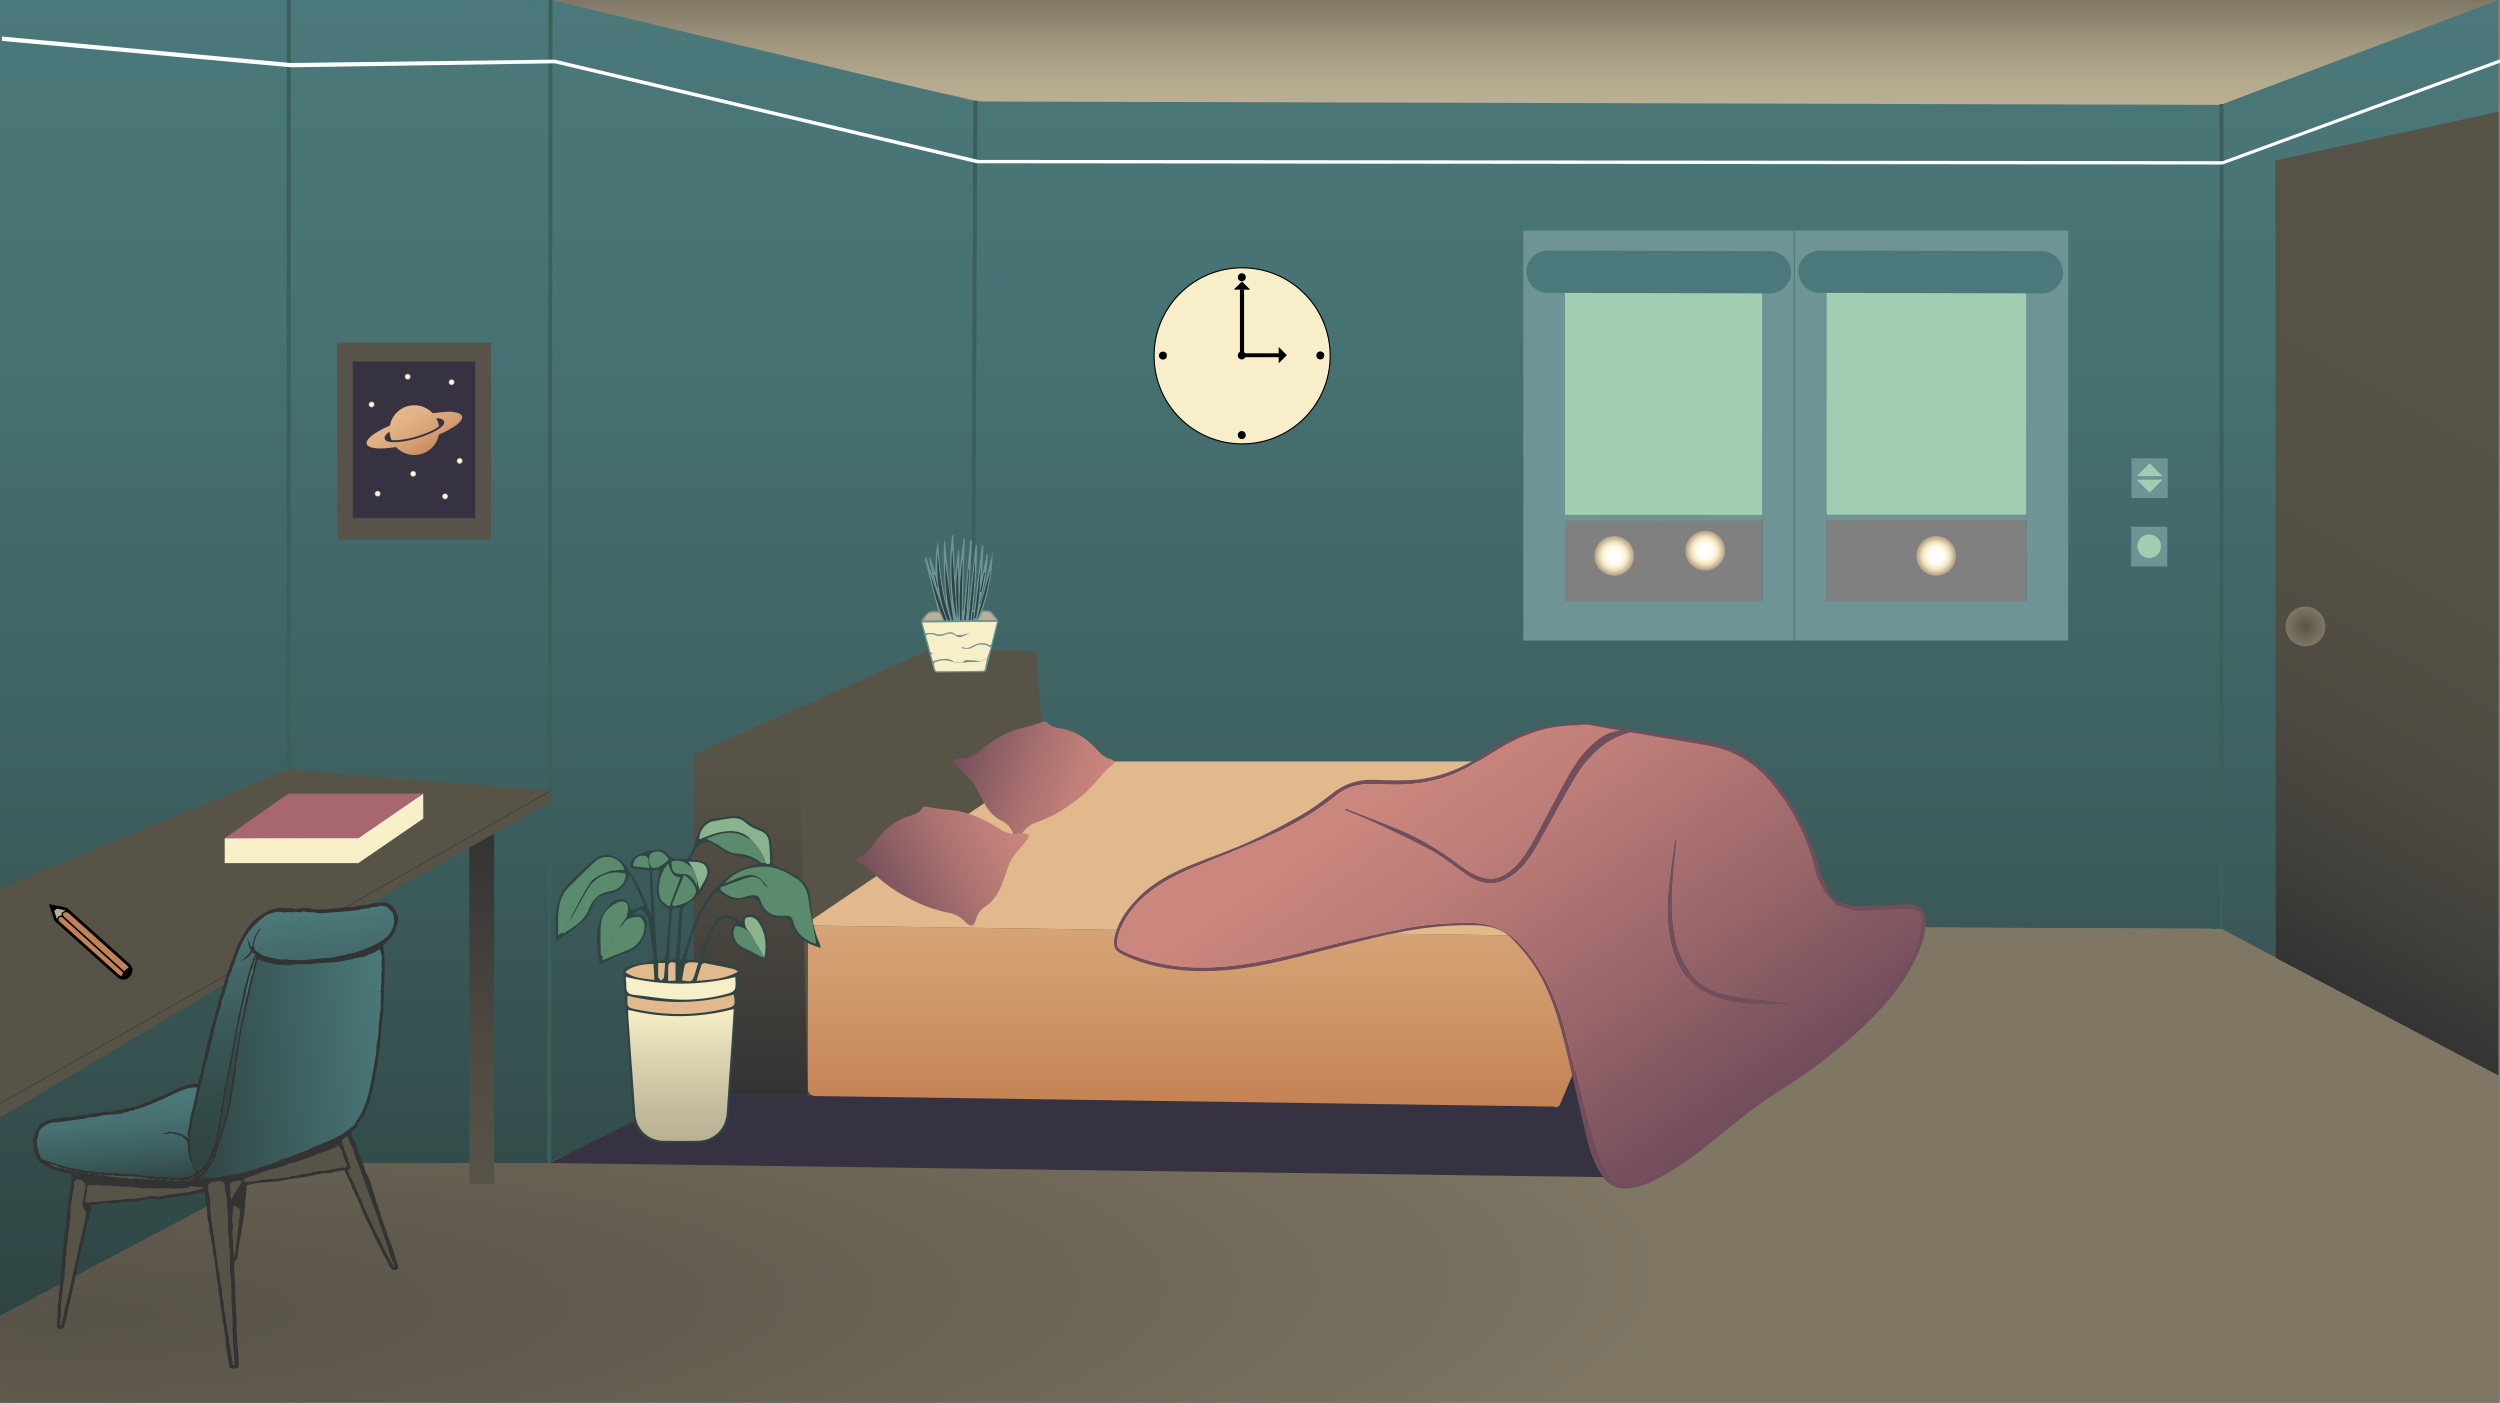 <svg xmlns="http://www.w3.org/2000/svg" xmlns:xlink="http://www.w3.org/1999/xlink" viewBox="0 0 4473.12 2509.9"><rect x="0" y="0" width="4473.12" height="2509.9" fill="#808080" stroke="none"/><defs><style>.cls-1{fill:#a1cdb1;}.cls-11,.cls-2,.cls-24,.cls-3,.cls-4,.cls-9{fill:none;}.cls-2{stroke:#6f9595;stroke-width:10.08px;}.cls-11,.cls-17,.cls-2,.cls-24,.cls-3,.cls-4,.cls-9{stroke-miterlimit:10;}.cls-17,.cls-3,.cls-4{stroke:#000;}.cls-11,.cls-3{stroke-width:7.11px;}.cls-4{stroke-width:7.3px;}.cls-5{fill:url(#linear-gradient);}.cls-6{fill:url(#linear-gradient-2);}.cls-7{fill:url(#radial-gradient);}.cls-8{fill:#6f9495;}.cls-9{stroke:#4b787a;}.cls-17,.cls-9{stroke-width:2.02px;}.cls-10{fill:#4b787a;}.cls-11{stroke:#3b5f59;}.cls-12{fill:url(#linear-gradient-3);}.cls-13{fill:url(#radial-gradient-2);}.cls-14{fill:#585347;}.cls-15{fill:url(#linear-gradient-4);}.cls-16{fill:url(#linear-gradient-5);}.cls-17{fill:#f8efca;}.cls-18{fill:url(#radial-gradient-3);}.cls-19{fill:url(#radial-gradient-4);}.cls-20{fill:url(#radial-gradient-5);}.cls-21{fill:#fff;}.cls-22{fill:#f6efc7;}.cls-23{fill:#a66770;}.cls-24{stroke:#333;}.cls-25{fill:#333;}.cls-26{fill:url(#linear-gradient-6);}.cls-27{fill:url(#linear-gradient-7);}.cls-28{fill:url(#linear-gradient-8);}.cls-29{fill:url(#linear-gradient-9);}.cls-30{fill:#585348;}.cls-31{fill:#373241;}.cls-32{fill:url(#linear-gradient-10);}.cls-33{fill:url(#radial-gradient-6);}.cls-34{fill:url(#radial-gradient-7);}.cls-35{fill:url(#radial-gradient-8);}.cls-36{fill:url(#radial-gradient-9);}.cls-37{fill:url(#radial-gradient-10);}.cls-38{fill:url(#radial-gradient-11);}.cls-39{fill:url(#radial-gradient-12);}.cls-40{fill:url(#linear-gradient-11);}.cls-41{fill:url(#linear-gradient-12);}.cls-42{fill:#e1b98c;}.cls-43{fill:url(#linear-gradient-13);}.cls-44{fill:url(#linear-gradient-14);}.cls-45{fill:#724d5b;}.cls-46{fill:url(#linear-gradient-15);}.cls-47{fill:#2f4443;}.cls-48{fill:url(#linear-gradient-16);}.cls-49{fill:#5a8b6c;}.cls-50{fill:#8bb38d;}.cls-51{fill:#bab095;}.cls-52{fill:#c38253;}.cls-53{fill:#bbb094;}</style><linearGradient id="linear-gradient" x1="2704.95" x2="2704.95" y2="190.27" gradientUnits="userSpaceOnUse"><stop offset="0" stop-color="#7f7765"/><stop offset="0.04" stop-color="#837a68"/><stop offset="0.43" stop-color="#a19880"/><stop offset="0.77" stop-color="#b4aa8f"/><stop offset="1" stop-color="#bbb094"/></linearGradient><linearGradient id="linear-gradient-2" x1="2235.07" x2="2235.07" y2="2355.13" gradientUnits="userSpaceOnUse"><stop offset="0" stop-color="#4b787a"/><stop offset="0.24" stop-color="#477273"/><stop offset="0.59" stop-color="#3e6060"/><stop offset="1" stop-color="#2e4442"/></linearGradient><radialGradient id="radial-gradient" cx="345.88" cy="2325.44" fx="112.066" fy="2430.631" r="2703.66" gradientTransform="matrix(1, -0.02, 0, 0.22, -7.65, 1823.48)" gradientUnits="userSpaceOnUse"><stop offset="0" stop-color="#585347"/><stop offset="0.33" stop-color="#605b4d"/><stop offset="0.84" stop-color="#776f5e"/><stop offset="1" stop-color="#7f7764"/></radialGradient><linearGradient id="linear-gradient-3" x1="4712.89" y1="339.55" x2="3957.57" y2="1647.8" gradientUnits="userSpaceOnUse"><stop offset="0" stop-color="#585347"/><stop offset="0.48" stop-color="#565146"/><stop offset="0.71" stop-color="#4e4b42"/><stop offset="0.88" stop-color="#42403b"/><stop offset="1" stop-color="#333"/></linearGradient><radialGradient id="radial-gradient-2" cx="4125.06" cy="1120.9" r="35.57" gradientUnits="userSpaceOnUse"><stop offset="0" stop-color="#585347"/><stop offset="1" stop-color="#7f7764"/></radialGradient><linearGradient id="linear-gradient-4" x1="515.67" y1="1683.55" x2="515.67" y2="2098.28" gradientUnits="userSpaceOnUse"><stop offset="0" stop-color="#333"/><stop offset="0.05" stop-color="#353534"/><stop offset="0.64" stop-color="#4f4b42"/><stop offset="1" stop-color="#585347"/></linearGradient><linearGradient id="linear-gradient-5" x1="861.9" y1="1487.71" x2="861.9" y2="2118.14" xlink:href="#linear-gradient-4"/><radialGradient id="radial-gradient-3" cx="3464.3" cy="994.58" r="35.57" gradientUnits="userSpaceOnUse"><stop offset="0" stop-color="#fff"/><stop offset="0.25" stop-color="#fffefd"/><stop offset="0.37" stop-color="#fdfcf5"/><stop offset="0.47" stop-color="#fbf8e8"/><stop offset="0.56" stop-color="#f9f3d5"/><stop offset="0.59" stop-color="#f7f0ca"/><stop offset="0.64" stop-color="#f6edc7" stop-opacity="0.98"/><stop offset="0.72" stop-color="#f3e6bf" stop-opacity="0.91"/><stop offset="0.81" stop-color="#eedab1" stop-opacity="0.8"/><stop offset="0.92" stop-color="#e7c99e" stop-opacity="0.64"/><stop offset="1" stop-color="#e1b98c" stop-opacity="0.5"/></radialGradient><radialGradient id="radial-gradient-4" cx="2888.3" cy="994.58" r="35.57" xlink:href="#radial-gradient-3"/><radialGradient id="radial-gradient-5" cx="3051.08" cy="985.19" r="35.57" xlink:href="#radial-gradient-3"/><linearGradient id="linear-gradient-6" x1="347.08" y1="1910.95" x2="710.71" y2="1910.95" gradientTransform="matrix(1, -0.09, 0.09, 1, -188.21, 50.08)" gradientUnits="userSpaceOnUse"><stop offset="0" stop-color="#2e4442"/><stop offset="1" stop-color="#4b787a"/></linearGradient><linearGradient id="linear-gradient-7" x1="538.5" y1="1639.29" x2="538.5" y2="2087.68" gradientTransform="matrix(1, -0.09, 0.09, 1, -188.21, 50.08)" gradientUnits="userSpaceOnUse"><stop offset="0" stop-color="#4b787a"/><stop offset="0.11" stop-color="#466e70"/><stop offset="0.45" stop-color="#395757"/><stop offset="0.75" stop-color="#314947"/><stop offset="1" stop-color="#2e4442"/></linearGradient><linearGradient id="linear-gradient-8" x1="212.56" y1="1937.78" x2="212.56" y2="2096.05" gradientTransform="matrix(1, -0.09, 0.09, 1, -188.21, 50.08)" gradientUnits="userSpaceOnUse"><stop offset="0" stop-color="#4b787a"/><stop offset="0.25" stop-color="#477173"/><stop offset="0.62" stop-color="#3d5e5e"/><stop offset="1" stop-color="#2e4442"/></linearGradient><linearGradient id="linear-gradient-9" x1="391.83" y1="1880.84" x2="453.28" y2="1880.84" gradientUnits="userSpaceOnUse"><stop offset="0" stop-color="#2e4442"/><stop offset="0.3" stop-color="#2f4745"/><stop offset="0.51" stop-color="#344f4e"/><stop offset="0.69" stop-color="#3c5d5d"/><stop offset="0.85" stop-color="#477273"/><stop offset="0.9" stop-color="#4b787a"/></linearGradient><linearGradient id="linear-gradient-10" x1="771.84" y1="822.29" x2="719.92" y2="732.36" gradientUnits="userSpaceOnUse"><stop offset="0" stop-color="#c38253"/><stop offset="0.4" stop-color="#d49f71"/><stop offset="0.76" stop-color="#e0b185"/><stop offset="1" stop-color="#e4b88c"/></linearGradient><radialGradient id="radial-gradient-6" cx="675.73" cy="883.36" r="5.46" xlink:href="#radial-gradient-3"/><radialGradient id="radial-gradient-7" cx="739.25" cy="847.77" r="5.46" xlink:href="#radial-gradient-3"/><radialGradient id="radial-gradient-8" cx="796.38" cy="888.08" r="5.46" xlink:href="#radial-gradient-3"/><radialGradient id="radial-gradient-9" cx="822.46" cy="824.67" r="5.46" xlink:href="#radial-gradient-3"/><radialGradient id="radial-gradient-10" cx="807.99" cy="683.8" r="5.46" xlink:href="#radial-gradient-3"/><radialGradient id="radial-gradient-11" cx="664.9" cy="723.73" r="5.46" xlink:href="#radial-gradient-3"/><radialGradient id="radial-gradient-12" cx="729.46" cy="674.01" r="5.46" xlink:href="#radial-gradient-3"/><linearGradient id="linear-gradient-11" x1="2182.73" y1="1980.98" x2="2182.73" y2="1367.94" gradientUnits="userSpaceOnUse"><stop offset="0" stop-color="#c38253"/><stop offset="0.33" stop-color="#d0996b"/><stop offset="0.74" stop-color="#dcb083"/><stop offset="1" stop-color="#e1b98c"/></linearGradient><linearGradient id="linear-gradient-12" x1="1343.23" y1="1959.8" x2="1343.23" y2="1353.54" gradientUnits="userSpaceOnUse"><stop offset="0" stop-color="#333"/><stop offset="0.08" stop-color="#373635"/><stop offset="0.65" stop-color="#4f4b42"/><stop offset="1" stop-color="#585347"/></linearGradient><linearGradient id="linear-gradient-13" x1="1707.41" y1="1408" x2="1982.7" y2="1408" gradientTransform="translate(545.92 -533.6) rotate(18.75)" gradientUnits="userSpaceOnUse"><stop offset="0" stop-color="#724d5b"/><stop offset="0.14" stop-color="#835861"/><stop offset="0.52" stop-color="#aa7170"/><stop offset="0.82" stop-color="#c2807a"/><stop offset="1" stop-color="#cb867d"/></linearGradient><linearGradient id="linear-gradient-14" x1="1563.98" y1="1566.17" x2="1860.5" y2="1566.17" gradientTransform="translate(-531.86 916.35) rotate(-26.67)" xlink:href="#linear-gradient-13"/><linearGradient id="linear-gradient-15" x1="2506.6" y1="1285.05" x2="2975.29" y2="2096.85" gradientTransform="translate(-147.18 255.6) rotate(-5.23)" gradientUnits="userSpaceOnUse"><stop offset="0.11" stop-color="#cb867d"/><stop offset="0.31" stop-color="#bd7d78"/><stop offset="0.66" stop-color="#9a666a"/><stop offset="1" stop-color="#724d5b"/></linearGradient><linearGradient id="linear-gradient-16" x1="1218.45" y1="2041.44" x2="1218.45" y2="1805.41" gradientUnits="userSpaceOnUse"><stop offset="0" stop-color="#b9b194"/><stop offset="0.26" stop-color="#c4bc9d"/><stop offset="0.72" stop-color="#e2dab5"/><stop offset="1" stop-color="#f8efc7"/></linearGradient></defs><title>pvz</title><g id="Layer_2" data-name="Layer 2"><g id="Layer_1-2" data-name="Layer 1"><rect class="cls-1" x="3265.99" y="351.86" width="360.91" height="575.23"/><line class="cls-2" x1="3265.96" y1="925.96" x2="3626.88" y2="925.73"/><rect class="cls-1" x="2796.53" y="350.93" width="360.91" height="575.23"/><line class="cls-2" x1="2796.52" y1="926.16" x2="3157.41" y2="926.38"/><polygon class="cls-3" points="145.07 971.7 144.86 972.84 144.86 971.63 145.07 971.7"/><polygon class="cls-3" points="145.07 971.7 144.86 972.84 144.86 971.63 145.07 971.7"/><polygon class="cls-4" points="145.07 971.7 144.86 972.84 144.86 971.63 145.07 971.7"/><polygon class="cls-5" points="4470.13 0 4260.43 82.65 3994.19 187.57 3988.86 190.27 3974.91 190.2 1758.42 182.59 1754.36 181.67 1747.25 180.1 1613.24 150.23 1320.11 84.93 985.09 10.31 939.77 0.21 989.92 0.21 4469.06 0 4470.13 0"/><path class="cls-6" d="M3975.56,186.65l-.64.28h0l-1.33.63-.14.07-2219.06-6h-10.17l-131-31.44L987.86.21H962.32l-.57-.14L0,0V2355.13l.07-.07L495.64,2093.3l0,0,22.58-11.93.28.57H981l1.64-.78,337-158.67h0l0,0,567.48-267.24,4.06-1.92L2847,1657.2h1.18l113.28.43,140.62.57,36.87.13,4.59,0,14.95.06,795.95,3.27.88.38.12,0h.28l7.18,2.27,507.24,260.27V0Zm-707.82,888.77V490.94h358.14v584.48Zm-114.1-584.48v584.48H2800.19V490.94Z"/><polygon class="cls-7" points="4470.17 1924 4470.17 2509.9 0.04 2509.9 0.04 2354.48 518.29 2080.7 518.58 2081.27 981.07 2081.27 1887.2 1654.56 1891.26 1652.64 3975.33 1662.15 3975.33 1662.15 4470.17 1924"/><rect class="cls-8" x="3153.65" y="412.42" width="114.09" height="0.14"/><path class="cls-8" d="M2725.58,412.56v733.5h975V412.56Zm900.3,662.86H3267.74V490.94h358.14Zm-472.24,0H2800.19V490.94h353.45Z"/><line class="cls-9" x1="3210.37" y1="412.06" x2="3210.37" y2="1147.79"/><path class="cls-10" d="M2768.89,524l39.75.09,94.92.23,114.78.26,99.65.24c16.08,0,32.18.36,48.25.11h.69c19.78,0,38.72-17.42,37.8-37.81s-16.61-37.75-37.8-37.8l-39.75-.09-94.92-.23-114.78-.26-99.66-.24c-16.07,0-32.17-.36-48.24-.11h-.69c-19.78-.05-38.72,17.42-37.81,37.81s16.61,37.75,37.81,37.8Z"/><path class="cls-10" d="M3255.52,524l39.74.09,94.92.23,114.78.26,99.66.24c16.07,0,32.17.36,48.24.11h.7c19.77,0,38.71-17.42,37.8-37.81s-16.61-37.75-37.8-37.8l-39.75-.09-94.92-.23-114.78-.26-99.66-.24c-16.07,0-32.17-.36-48.24-.11h-.69c-19.78-.05-38.72,17.42-37.81,37.81s16.61,37.75,37.81,37.8Z"/><line class="cls-11" x1="3974.89" y1="186.05" x2="3974.86" y2="1662.21"/><line class="cls-11" x1="1745.13" y1="180.57" x2="1741" y2="1162.06"/><polyline class="cls-11" points="985.08 0.6 985.08 0.6 985.08 0.43 985.09 5.62 985.09 10.31 983.45 1414.79 983.45 1414.86 983.45 1416.21 983.45 1433.42 983.45 1433.49 983.45 1435.27 983.45 1435.84 982.67 2080.57 982.67 2081.14"/><line class="cls-11" x1="516.77" y1="0.16" x2="515.95" y2="2075.6"/><polygon class="cls-12" points="4470.78 199.77 4470.71 349.07 4470.22 1706.53 4470.14 1924.04 4072.1 1713.92 4071.17 286.97 4470.78 199.77"/><circle class="cls-13" cx="4125.06" cy="1120.9" r="35.57"/><polygon class="cls-14" points="985.42 1414.99 0.01 1999.66 0.07 1590.08 513.36 1377.18 985.42 1414.99"/><rect class="cls-15" x="493.41" y="1683.55" width="44.53" height="414.72"/><rect class="cls-16" x="839.63" y="1487.71" width="44.53" height="630.43"/><rect class="cls-14" x="799.44" y="1414.79" width="185.14" height="20.52"/><rect class="cls-14" x="117.13" y="1637.32" width="920.01" height="24.25" transform="translate(-732.25 492.17) rotate(-29.24)"/><circle class="cls-17" cx="2222.47" cy="636.7" r="157.55"/><circle class="cls-4" cx="2080.81" cy="636.19" r="3.56"/><circle class="cls-4" cx="2221.83" cy="778.44" r="3.56"/><circle class="cls-4" cx="2362.38" cy="635.96" r="3.56"/><circle class="cls-4" cx="2221.91" cy="496.09" r="3.56"/><circle class="cls-4" cx="2221.83" cy="635.96" r="3.56"/><rect x="2251.62" y="602.34" width="6.96" height="66.56" transform="translate(2890.72 -1619.48) rotate(90)"/><polygon points="2287.93 620.87 2302.51 635.45 2287.87 650.08 2287.93 620.87"/><rect x="2218.54" y="517.97" width="7.42" height="118.05"/><polygon points="2236.78 518.21 2236.73 518.27 2207.52 518.21 2222.15 503.58 2236.78 518.21"/><circle class="cls-18" cx="3464.3" cy="994.58" r="35.57"/><circle class="cls-19" cx="2888.3" cy="994.58" r="35.57"/><circle class="cls-20" cx="3051.08" cy="985.19" r="35.57"/><rect class="cls-8" x="3813.84" y="820.01" width="64.71" height="70.98"/><polygon class="cls-1" points="3869.16 858.32 3846.18 881.29 3823.21 858.32 3869.11 858.27 3869.16 858.32"/><polygon class="cls-1" points="3869.11 851.91 3823.21 851.96 3846.18 828.99 3869.11 851.91"/><polygon class="cls-21" points="4473.12 106.57 4473.12 112.26 4263.42 189.22 3977.91 293.93 3976.63 294.35 1748.11 292.08 1748.11 292.15 1323.1 191.5 992.64 113.27 520.13 120.41 520.13 120.41 520.13 120.41 3.41 73.21 3.41 65.43 519.91 112.73 519.91 112.7 992.67 106.66 992.67 106.78 992.91 106.78 1750.17 286.1 3976.48 288.45 4472.05 106.57 4473.12 106.57"/><rect class="cls-8" x="3813.12" y="942.4" width="64.71" height="70.98"/><circle class="cls-1" cx="3845.45" cy="977.37" r="21.11"/><polygon class="cls-22" points="757.22 1419.93 757.42 1464.58 641.48 1544.04 640.91 1544.39 402.05 1544.39 402.08 1499.77 403.12 1499.72 403.12 1499.72 640.91 1498.94 641.48 1498.94 691.41 1464.58 757.22 1419.93"/><polygon class="cls-23" points="757.22 1419.93 688.47 1467.43 641.21 1499.87 402.13 1499.73 515.94 1419.93 757.22 1419.93"/><line class="cls-24" x1="1853.56" y1="1166.5" x2="1436.56" y2="1377.28"/><line class="cls-24" x1="1242.08" y1="1353.02" x2="1436.56" y2="1377.28"/><line class="cls-24" x1="1435" y1="1652.76" x2="1436.56" y2="1377.28"/><line class="cls-24" x1="985" y1="1415.11" x2="0.47" y2="1974.41"/><path class="cls-25" d="M711.73,1639.57c-3.37-7.86-6-16.37-13.57-21.1a12.26,12.26,0,0,1-2.3-2.09c-7.09-3.11-13.45-1.74-19.77-1.21-4.72.41-9.48.29-13.94,2.8-1.79,1-4.29.51-6.47.69-2.45.2-5,1.07-7.29.43s-2.86,2.93-5.49,1.37c-1.41-.84-4.11,1.13-6.28,1.54s-4.34.41-6.52.6c-14.14,1.19-28.3,2.09-42.4,3.66-11.13,1.24-22.22,1.26-33.14-1-5.09-1.07-10-.76-15-.37-4.63.37-9.69,2.26-13.76.83-6.56-2.3-12.9.51-19.48-1.26-7.8-2.11-15.61,2.83-23.58,3.49-.63.06-1.1,1.26-1.79,1.58-14.47,6.78-26.07,15.56-34.84,27-3.92,5.11-8,10.25-10.94,16-3.6,7.06-8.09,13.57-10.87,21.16-5.53,15-11.62,29.86-16.91,45-2,5.61-4.18,11.38-5.15,17.13-.9,5.3-3.93,9.47-4.47,15-.52,5.28-3.38,10.25-5.1,15.41-1,3.09-1.88,6.25-2.69,9.41-1.88,7.4-3.53,14.88-5.55,22.23-1.89,6.82-4,13.56-6.24,20.26s-2.73,13.92-4.91,20.73a170.85,170.85,0,0,0-6,25.5c-1.41,9-4.46,17.47-6,26.45-1.69,9.91-4.91,19.53-7.39,29-1.59-.33-3-.93-4.41-.82a55.75,55.75,0,0,0-14.76,2.74c-6.06,2.15-12.18,4.05-18.1,6.7-15.19,6.83-30.41,13.54-45.62,20.29-2.47,3.93-6.77,2.07-10.14,3.67-7.69,3.66-15.36,8.17-24.18,8.15-.55,0-1.39-.14-1.59.17-1.92,2.93-4.9,1.74-7.39,2.39-2.27.58-4.57-.1-6.92,1.57-2,1.43-5.18.89-7.78,1.46-3.57.78-7.2-.14-10.79,2.35-2.15,1.5-6,.11-10,0-.09.05-1.58,1.56-2.25,1.21-3.11-1.6-5.71.53-8.49.92-7.09,1-14.25.53-21.32,3.22-5.23,2-11.36,1-17,1.8-5.48.75-10.86,2.3-16.34,3-6.5.84-13.07.94-19.56,1.79s-13.08,2.16-19.59,3.42c-1.19.22-2.24,1.24-3.39,1.77-4,1.83-7.93,3.61-12.62,5.74-1.95,3.25-4,7.33-6.66,10.85-2.79,3.69-2.44,8.44-4.35,12.32-2.34,4.79-.9,9.7-.46,14.47.43,4.48-1,9.51,2.48,13.33-1.26,5.29,4.87,7.36,4.31,12.05,7.38,7.42,15.63,12.51,24.67,16.64,11.6,5.28,24,6.55,36.32,10.11-.13,6.46-.27,13-.41,19.59-3,2.8-.43,7-2.29,10.49-1.52,2.86,0,7.5-1.28,10.68-2.4,6.08-2.19,12.6-3,18.77-.8,6.33-1.86,12.7-2.42,19.11-.53,6.11-.82,12.32-2.09,18.27a97.91,97.91,0,0,0-2,15.69c-.24,5.11.51,10.52-.79,15.28-2.25,8.32-.6,17-2.75,25.24-.81,3.1.08,6.57-.84,10.06s-.25,7.15-.87,10.9c-1.29,7.73-1,15.75-1.94,23.57-.49,4.26-1.37,8.41-.62,12.71-3.16,3.51-.19,7.78-1.25,11.66a60.69,60.69,0,0,0-1.91,12.26c-.37,6.29-.26,12.61-.36,18.91,0,.85.27,1.93-.1,2.53-3.1,4.94,1.69,10.95-2,15.25,1,1.84,1.81,3.25,2.72,4.88l6.61,1.39c2.64-2.21,4.34-3.63,5.6-4.7-.16-2.31-.81-4.07-.29-5.22,3.32-7.31,4.53-15.2,5.52-23.11.82-6.6,3.24-12.69,4.59-19.13,3-14.46,6.4-28.83,9.58-43.26,3.43-15.48,6.31-31.15,10.34-46.45,5-19,7.21-38.79,13.59-57.4-.4-7.95,5.77-14.49,3.52-22.69,7.43-1.25,14.46-.47,21-3.64,4.35-2.12,8.8,1,13.28.61,9.78-.92,19.6-1.43,29.36-2.57s19.65-1.34,29.47-3.77c7.81-1.93,16.29-3.33,24.69-.9,3,.86,6.52-.13,9.73-.71,3-.54,6-2.27,9-2.37,15.39-.51,30.45-3.89,45.69-5.73.8-.1,1.83.18,2.41-.26,5.8-4.37,12.48-1.59,19.37-3.73-.73,8.79,1.58,16.22,2.82,23.84,1.76,10.85.5,22.09,3.92,32.84,1.8,5.69,0,12.21,2.39,18.06s1.41,12.25,3.3,18.39c2.13,6.94,1.26,14.77,3.34,22.13,1.67,5.93,1.51,12.39,2.88,18.63,1.89,8.64,1.62,17.75,3.65,26.59,2,8.64,1.17,17.76,3.44,26.65,2.1,8.23,1.32,17.17,3.58,25.69,1.83,6.83.91,14.2,3.05,21.34,1.93,6.39,1.66,13.54,3.14,20.36,2.13,9.82.45,20.39,4,30.09-.53,10,4.05,19.18,3.67,28.88,5.7,3.35,11.06,1.48,16.09,1.11.56-3.51,1.48-6.27,1.36-9-.43-9.18-1.22-18.33-1.87-27.49s-1.52-18.31-1.9-27.49c-.35-8.45.09-16.95-.3-25.41-.5-10.94-1.57-21.86-2.21-32.81a47.59,47.59,0,0,1,.55-7.44c-.42-2.15-1.32-4.59-.89-4.92,2.22-1.66-1.38-2.37-.29-4,.79-1.2.75-3.25.65-4.9-.88-16-3.28-31.94-1.26-47.11,1.62-2.08,3-3.62,4.1-5.33.65-1,2.29-11.43,2.41-13,.4-5.27,1.44-10.49,1.9-15.67.7-7.53,3.47-14.49,3.77-22.12.24-5.67,2.84-11.24,3.13-16.93.37-7,3.07-13.69,2.3-20.88-.23-2.09.91-4.31,1-6.49.12-2.34-1-5-.22-7,1.74-4.57,1.21-9.36,2-14,.8-5,.72-10.13,1.07-15.86,4.94.27,9.64-2,14.45-2.65,19-2.64,38.23-2.38,57.12-6.63,10.71-2.41,21.87-2.45,32.55-5a162.43,162.43,0,0,1,16.38-2.9,10.4,10.4,0,0,0,2.74-1.35c.45-.22,19.22-2.67,19.7-2.68,3.23-.13,7,.84,9.53-.67,3.58-2.17,7.18-1.72,10.76-2.42l11.38-2.21c3.37,7.84,7.22,15.58,11.13,23.2,2.49,4.84,2.14,11.12,6.58,14.81.15,5.65,4.34,9.24,6.19,14.1,4.5,11.9,9.91,23.39,14.66,35.2,2.35,5.83,6.07,10.86,8.4,16.55,5.36,13.05,12.52,25,18.28,37.82,4,8.85,9.77,16.61,13.45,25.76,2.38,5.87,5.67,11.53,12.85,11.7,1.54-.91,3.11-1.81,5-2.91a34.56,34.56,0,0,0-2.18-10.66c-2.24-6.76-4.57-13.54-6.35-20.41-2.9-11.24-8.27-21.31-11.65-32.33a204.74,204.74,0,0,0-7.32-20.79c-2.75-6.39-3.67-13.26-6.11-19.66-.68-1.77-1.8-3.52-1.92-5.34-.24-3.64-1.34-6.62-3.87-8.91-.44-9.48-5.36-17.46-7.43-26.43a107.33,107.33,0,0,0-9.7-25c-4.17-8-5.27-17.11-9.43-25.23-4-7.76-5.86-17-9-25.46s-7.71-15.92-9.89-24.41l11-8.31c1-2.81,1.48-7.36,3.82-9.61,2-2,2.25-4.75,4.31-6.5s3.57-4.34,5-6.8a45.85,45.85,0,0,0,3.34-7.45c2.64-7.4,6.24-14.38,7.79-22.3,1.36-7,3.81-13.7,4.89-20.7,1.14-7.37,3.95-14.43,3.59-22.08,5.07-15,4.39-31.13,8.08-46.39-.75-8.26,2.73-16.22,1.53-24.51,2.61-3.91.39-8.38,1.22-12.53a185.38,185.38,0,0,0,3.52-35.9c0-1.48-.8-3.44-.19-4.35,2-3,.74-6.16.91-9.24s.76-6.09.93-9.16c.28-5.17-1.67-10.28,0-15.58s-1.69-10.86,1.11-16c-1.18-8.37-.28-16.74-.25-25.12,0-6.79-.74-13.61-1.4-20.38-.35-3.55-1.23-7-1.71-9.73,2.72-3.2,4.87-6.63,7.77-9a46.15,46.15,0,0,0,16.08-24.46c1.16-4.2,2.6-8.33,3.37-12.62A12.85,12.85,0,0,0,711.73,1639.57ZM71.16,2066.66c-2.81-7.72-4.84-15.61-5-24,0-1.18-.16-2.37-.24-3.56a55.41,55.41,0,0,0,2.74-6.79c.67-2.66.89-5.46,1.44-9.06,7.22-8.26,16.33-14.55,27.74-15,17.57-.67,34.73-5,52.21-6.31,7.84-3.68,16.56-1.72,24.42-4.07,13.21-4,26.73-3.11,40.06-4.8a34.36,34.36,0,0,0,8.17-2.55c2.43-1,5,.09,7.65-1.86,3.1-2.3,7.88-.14,11.12-3.34,11.59-2.5,22.53-7.25,33.49-11.81,7.09-3,14.27-5.77,21.19-9.08,10.41-5,20.82-10,31.44-14.28a58.12,58.12,0,0,1,25-4.22h0c-.37,1.85-.71,3.7-1.05,5.55s-.66,3.73-1,5.58c-.7,3.7-1.47,7.38-2.5,11-2.12,7.38-3,15.11-5.32,22.3s-3,14.61-4.13,21.8c-1.15,7.64-4.86,15.32-1.31,24.28-5.45-3.06-9.63-6.51-14.3-7.73-4.89-1.27-9.79-4.15-15.16-2.55-5.47-4.51-9.42,2.69-14.54,1l.18,2c3.44-.3,6.91-.43,10.33-.91,7.16-1,13.47,3.12,20.34,3.81,3.54,3.62,8.12,5.93,11.33,11.1.43,6,.12,12.94,1.62,19.43s2.06,13.13,5.94,18.79c3.46,5.06,2.89,12.5,8.95,16.29l-16.5,8.23c-4.23.35-10.55.42-16.69,1.57-3.9.73-7.2-1.31-10.91-1.13-3.32.15-6.67,1.83-10.17-.64-1.45-1-4.23.11-6.4.36a44.16,44.16,0,0,1-17.75-1.8c-1-.29-2.13.07-3.17,0-2.83-.29-5.56,1.36-8.58-.73-2.23-1.55-5.31.3-8.4-1-3.93-1.67-8.83-.36-13.18-1.14-10-1.8-20.31.69-30.19-2.68-.72-.25-1.62.12-2.43.16-3.93.21-7.71.65-11.75-.57-3.37-1-7.33,1.43-10.8-1.09-5.31,1.74-10.51-.49-15.77-.64-4.27-.13-8.69-1.52-12.88-1.69-10.11-.43-19.5-4.66-29.5-5.4-4.48-.34-8.88-2.05-13.29-3.27s-8.77-2.56-13.13-3.94c-7.26-2.28-14.58-4.42-21.74-7.06C73.68,2073.33,73.2,2072.3,71.16,2066.66Zm278,38.1q0,.88.12,1.77l-.55,0-.12-1.78Zm-7.41,4-.56.17a2.62,2.62,0,0,1-2.17,1.88l-.19,0c-.07-.39-.15-.77-.22-1.14l2.58-.78a8.87,8.87,0,0,0,.47-1.43c.06.53.11,1.07.17,1.61l.83-.19a4.24,4.24,0,0,1,3.15-2l.61-.08c.05.39.11.79.17,1.17l-3.93.9a8.21,8.21,0,0,0-.73,1.37C341.82,2109.81,341.77,2109.3,341.7,2108.79Zm-4.86,3.57-4.23,1c-.09-.52-.17-1-.26-1.56l4.34-.37C336.74,2111.75,336.79,2112.06,336.84,2112.36Zm-17.91-1.05.06.89-9.79.82-.06-.88Zm-13.27-.81c-4.11,2.42-6.77,1.79-9.45.8Zm-13.4-.67c-2.81,2.45-6,1.63-9.21.79Zm-12.84-.78c-5.06,2.66-7.76,2.78-11.15.93-2.86-.11-5.5.36-8.17.13l-.25,0a13,13,0,0,1-2.1-.37,11.55,11.55,0,0,1-1.5-.51c-3.23-1.37-7.17,1.69-10.81-.94-1.06-.78-3.17.33-4.78.22-3.65-.23-7.26,1.85-11-.24-3.28-1.85-6.92.53-10.76-1-3.22-1.31-7.59-.39-11.49-1.12-4.31-.8-8.75-.72-13.12-1.11-.27,0-.46-.92-.68-1.41-1.95,0-3.89.14-6,.3l-2.24.18c4.68-2.45,4.68-2.45,7.91-.66,3,.37,5.79-.44,8.63-.35a.06.06,0,0,0,.06,0,10.28,10.28,0,0,1,1.64.18l.42.09.41.1.43.13.42.15a3.79,3.79,0,0,1,.42.18l.43.19c3.33,1.65,7.79-2,11.54,1,.32.26,1.05-.09,1.59-.09,6.84,0,13.76-.64,20.51.24s13.69,1.05,20.38,3c1.71.51,3.71-.17,5.55,0,.77.07,1.47,1,2.22,1.52,3.21-.09,6.43-.34,9.95-.63Zm-97.8-8.1.14,1.54-6,.51c-.05-.37-.1-.74-.14-1.1Zm-11.37.72-2.71.23-.18-.84,2.62-.91C170.06,2100.66,170.16,2101.16,170.25,2101.67Zm-8.29-1.09-4.32.36-.15-.89,4.22-1C161.8,2099.55,161.88,2100.06,162,2100.58Zm-9.72-1.85c0,.2,0,.39,0,.59l-1.63.14c0-.2,0-.4,0-.59Zm-6.65-1.22c0,.19,0,.39,0,.59-.54.05-1.08.1-1.63.13,0-.19,0-.39,0-.59C144.5,2097.61,145.05,2097.56,145.59,2097.51Zm-5.1-1.73c-2.6,1.87-2.6,1.87-4.6.38a20.32,20.32,0,0,0-5.11,0c2.59-1.88,2.59-1.88,4.59-.39A19.49,19.49,0,0,0,140.49,2095.78Zm-54-13.52-.54,0c0-.59-.08-1.18-.13-1.77l.55-.05Zm21,7.38a36.09,36.09,0,0,1-9.17-2.22s0,0,0,0l-1-.38-.32-.12-1-.4c-.78-.32-1.53-.65-2.24-1-.36-.16-.71-.34-1-.5-.73-.38-1.39-.75-2-1.11H90.3l.15-.19a0,0,0,0,1,0,0,3.64,3.64,0,0,1-1.17-.62l-.39-.31.48-.6c.41.45.82.91,1.24,1.36l-.14.17h0l.27.18a24.34,24.34,0,0,1,13.66,3.5,25.57,25.57,0,0,1,2.88,2,28,28,0,0,0,3.51-.08h0l1.31-.11C109.53,2091.13,109.53,2091.13,107.53,2089.64Zm9.74,2.07L114,2092c0-.3,0-.59-.06-.89q1.64-.12,3.27-.27Zm7,1.87a17,17,0,0,0-4.45-.06l-.67.06c2.59-1.88,2.59-1.88,4.59-.39a17.45,17.45,0,0,0,4.45.06l.67-.06C126.22,2095.07,126.22,2095.07,124.22,2093.58Zm28.9,81.71c-1.2,13.53-5.88,26.2-8.09,39.45-1.05,6.28-3.86,12.11-4.33,18.3-.49,6.49-2.54,12.41-3.9,18.55-2.08,9.33-4.59,18.54-6.5,27.94-3.32,16.35-7.21,32.56-11,48.81-1.53,6.65-4.3,13.17-4.64,19.86-.36,7.15-3.82,13.26-4.15,20.24,0,.94-1.32,1.81-2.66,3.5,0-6.05.5-11.3.87-16.54.1-1.36.69-2.69.72-4.05.18-6.29-.2-12.65.45-18.89.66-6.39,1.06-12.94,2.2-19.11.92-5,.58-10,1.46-14.93,1-5.37,1.67-11,2.13-16.49.38-4.74.31-9.71,1.08-14.41,1.43-8.83-.38-18,2.9-26.6-1.55-8,2.27-15.53,1.89-23.64-.28-6.25,2.17-12.63,1.62-19.17,3.42-4.11.28-9.24,1.89-14,1.39-4.09,1.35-9.39,1.32-14.31a88.85,88.85,0,0,1,1.75-20c1.82-8,1.3-16.5,4.42-24.36,1.14-2.89-.28-7-.52-10.28,3.77-5.34,7.72-5.37,12.29-3.88,4.42,1.44,6.73,5.11,9,8.94-2,11.42-4,23-6.21,35.43a6,6,0,0,1,1,2.41,10.09,10.09,0,0,0,2.51,6.08C153.19,2167.05,156.2,2170.6,153.12,2175.29Zm185.13-42.5c-13.28,3.17-26.81,2.4-39.95,5.08-6,1.22-12,3-18,2.82-4.7-.14-9.47-1.67-14.1-.34-17.66,5.08-35.87,4.19-53.81,6.15-18.15,2-36.38,3.16-54.58,4.69l-5,.42c.72-5.65.31-11.35,2.31-15.76,2.25-4.93-1.82-10.62,3-15.09,5.59.26,11.48-.66,17.67-.12s12.61,1.75,19,.72c3.37-.54,6.45,2,10.06,1,3.26-.83,6.62-.12,10.06.52,5.91,1.11,12.09.28,18.15.59a116.17,116.17,0,0,1,19.77,2.85,8.31,8.31,0,0,0,2.2.57c4.08-.27,8.15-.88,12.23-.93,3.61,0,7.35,1.27,10.83.66,9.36-1.65,18.69.72,28-.47,2.5-.32,4.46,3.18,7.35.59,2-1.77,4.57.82,7.08.13s5.42-.41,8.11-.83c3.59-.55,7.38.33,10.71-2.5,1.26-1.05,3.9-1.11,5.56-.5,6.26,2.28,13-.82,19.81,3.06C355.57,2129.07,346.87,2130.72,338.25,2132.79Zm15.21-28.4c0-.59-.09-1.18-.13-1.77l.54,0,.13,1.78ZM405.6,2151c.2,11,2.32,21.9,2,32.79-.7,26,3.93,51.6,3.67,77.37-.18,18.27,3.1,36.26,2.34,54.32-.72,17.42,2.65,34.5,2,51.68-.45,12.35.64,24.43,1.31,36.62.68,12.43,1.73,24.81,2.6,37.22a5.05,5.05,0,0,1-.15,1.24l-4.06-1.5,2.19-3.69c-.54-.58-1.49-1.12-1.6-1.82-1.19-7.66-2.17-15.37-3.38-23-.66-4.17-1.86-8.24-2.43-12.42s.26-8.69-1.18-12.29c-1.88-4.74-1.16-9.77-2.58-14.24-2.33-7.3-1.32-15.14-3.36-22.12-2.17-7.43-2.16-14.85-2.84-22.28-.41-4.6-3-8.45-2.8-13.3.23-4.69.43-9.87-1.11-14.07-2.47-6.75-1.86-13.69-2.91-20.48-.56-3.59-1.78-7.07-2.3-10.67-.55-3.79.32-8.14-1.08-11.4-2.63-6.12-1.55-12.58-2.85-18.7a161,161,0,0,1-3.52-27.51c-3.37-5.13-1.94-11.22-2.85-16.84-.95-5.91-2.16-11.8-2.84-17.74-.73-6.46-1-13-1.45-19.48-.44-6.21,0-12.71-1.57-18.53-1.88-6.79-2.18-13.58-2.83-20.11l5.86-5.13,17.13-1.45,5.6,3a6.76,6.76,0,0,1,.81,1.8C402.05,2129.23,405.4,2139.81,405.6,2151Zm14.24,99.16c-1.42-3.84-1.19-8-1.57-12.05-.44-4.72-.7-9.45-1-14.18-.32-4.43-.51-8.88-1-13.29-.51-4.6.1-9.05.54-13.6.42-4.35-.69-8.86-.73-13.28s.3-9.07.64-13.59c.32-4.15.87-8.27,1.33-12.68,2,.7,3.92.94,5.35,1.93,2.06,1.42,3.78,3.39,6.26,5.69C426.61,2193.08,422.58,2221.46,419.84,2250.13Zm9.64-130c-2.73,4.54-5.88,8.77-8.68,13.25-2.45,3.92-4.66,8-7.34,12.65-.62-4.8-.76-9.39-1.12-13.93s-.67-9.34-1-13.88c4.24-4.06,10.68-5.74,21.25-5.52C431.52,2115.32,430.8,2117.94,429.48,2120.12Zm186.74-30.64-3.42-1.68c-1.07.71-2.15,2.08-3.21,2.06-10.27-.2-19.94,3.95-30.14,4.58-8.73.54-17.64,1.56-26,4.15-5.5,1.71-11.13,1.22-16.33,3-6.2,2.15-12.8,1.4-18.72,3.42-10.76,3.63-21.81,2.73-32.67,4.22-6.48.88-13.39-.08-19.46,2-8.66,3-17.48,2.26-26.16,3.67a11.66,11.66,0,0,1-2.15,0l-2.47-4.71c6.24-2.38,12.46-4.73,18.66-7.14,3.81-1.49,7.68-2.88,11.49-4.3,5.55-2.09,11.36-3.65,17-5.49,11.73-3.81,24.18-5.15,35.22-11.48a6.83,6.83,0,0,1,3.19-.4c7.17-.1,13.34-4.13,20-6.08,5.39-1.56,10.59-3.89,15.87-5.87a70.23,70.23,0,0,0,7.9-3,51,51,0,0,1,11.64-4.22c6.37-1.58,12.45-4.61,18.65-7.06,1.91-.76,3.8-1.59,7-2.94.41-.55,1.24-1.7,2.15-2.92,5.13,4.93,8.81,10.54,8.72,16.57,3.13,7.73,5.65,14,8.16,20.21Zm18-24.66c1.63,7.39,5.31,14.23,7.85,21.41,3.57,10,6.66,20.25,10.47,30.17,4.77,12.42,9,25.08,13.69,37.54,3.32,8.9,6.88,17.79,9.75,26.9,2.79,8.89,6.3,17.45,9.22,26.26q5.41,16.38,10.89,32.74c2.19,6.58,3.37,13.92,7.53,19.77a4.24,4.24,0,0,1,.41,2.48l1.26,1.73-1.41.2.14.53a2.84,2.84,0,0,1,1.74,2.43,1.33,1.33,0,0,1,0,.21l-1,.24c-.24-.95-.49-1.92-.73-2.88a6.16,6.16,0,0,0-1-.41l1-.16c0-.59,0-1.25,0-1.89a200,200,0,0,1-17.73-30.18c-.35-.73-.7-1.46-1-2.19-5.86-12.43-12.41-24.46-18.18-37-4-8.77-8.52-17.41-12.63-26.2-2.85-6.11-5.15-12.5-7.77-18.74-3.05-7.23-6.83-14.11-9.46-21.49a105.81,105.81,0,0,0-10.07-21.21c-2.1-3.34-3.09-7.5-4.54-11.18l5.49-4.74-16.37-45.7c.35-5,5.65-6.47,9.21-10.91C625.29,2044.08,631.74,2053.3,634.27,2064.82ZM683.06,1716c-.22,3.94-.73,7.88-.73,11.82s1.54,8.06.52,11.43c-1.53,5-.21,9.73-.4,14.56-.14,3.36-.68,6.69-.86,10.05-.18,3.07,1.28,6.29-1,9.2-.38.49,0,1.74.15,2.6,1.83,9-.81,17.92.16,26.9.28,2.67-.63,5.49-1,8.26-.36,3.05-.71,6.1-1,9.15-.25,2.77.25,5.34-.75,8.38-1.42,4.35-.55,9.55-1,14.36-.56,6.66-.93,13.44-2.41,19.88-.55,2.37-.31,4.49-.6,6.69s-1.29,4.41-1,6.49c.82,7.19-1.46,14-2.4,20.86-.76,5.59-2.09,11.39-2.93,17-1.71,11.47-4.32,22.72-6.55,34a156.75,156.75,0,0,1-10.25,33.52c-3.38,7.59-6.66,15.22-11.73,21.78-2,2.51-3.21,5.65-5.69,10.15-5.08,3.83-11.59,9.14-18.46,13.84-9,6.15-18.86,10.58-28.68,14.73-7.55,3.2-15,6.73-22.76,9.46s-14.64,8-22.39,9.91c-9.86,2.39-18.44,8.19-28.28,10.6-4.75,1.16-9.93,2.27-14.44,5.19-4.12,2.69-9.06,3.85-13.57,5.27-5.41,1.71-10.81,3.54-16.2,5.39-2.68.93-5.39,1.74-8,2.76-.69.26-1.22,1.6-1.77,1.56-7.07-.49-12.83,4.71-19.61,5.27-8,.66-15.51,4.48-23.66,3.8-5.34,3.39-11.62,1.58-17.1,3.39-14.17,4.68-28.87,2.82-43.5,4.28,1.09-.35,2.39-.43,3.26-1.12,1.27-1,2.17-2.56,3.38-3.69s2.52-1.88,3.73-2.88a28.68,28.68,0,0,0,3.57-3.22c.94-1.09,1.44-2.63,2.39-3.7,5.76-6.47,14.1-22.88,16.16-31.59.87-3.71,2-7.35,3.18-11,4.56-14.22,9.63-28.28,13.65-42.68,4.49-16,8.46-32.25,10.6-49,1-8.06,2.56-16.28,4.17-24.34,1.11-5.57,1.26-11.59,2.35-17.35.61-3.28.08-6.92,1.14-10,1.19-3.46-.31-7.63,1.06-9.89,2-3.25-.19-6.7,2.06-9.87,1.4-2-1.13-6.16,1.24-9-1.23-9.15,3.87-17.46,3-26.57,3.18-2.4.18-6.45,2.36-9.64,1.58-2.33.63-6.55,1.24-9.83.56-2.93,1.83-5.69,2.58-8.58a57.57,57.57,0,0,0,2-9.65c.72-9.46,4.83-18,6.08-27.21.68-5,2.51-9.54,3.14-14.48.6-4.62,1.2-9.34,3.75-13.36.42-12.3,6-23.3,7.59-35.34.35-2.64,1.84-5.11,3.1-8.46,8.25,4.92,17.11,5.94,25.48,8.58,7.32,2.43,14.9.91,22.44,2.13,6.32,1,13-.71,19.54-1.35,8.78-.87,17.54,1.07,26.38-.29,8.62-1.33,17.38-1.59,26.08-2.32,9-.76,18-1.34,26.91-2.36,4.13-.46,8.18-1.76,12.25-2.74s8.2-.1,12.41-2.47c3.69-2.06,8.83-.62,13-3.12.58-.34,1.85.66,3.14,1.18,2.67-4.58,8.06-2.54,11-6,6.61-.75,12-4.33,17.19-8.54.37-.31,1.07-.13,1.69-.19C681.12,1704.37,683.4,1709.89,683.06,1716ZM357.57,2100.47l.15,0c-.07-1.47.52-1.8,1.26-1.87a2.33,2.33,0,0,1,.46,0c.27,0,.56,0,.83,0a2.61,2.61,0,0,0,.42-.08c.05,2.54-1.73,1.76-3,2,0,.05,0,.13,0,.19l-.16-.15h0a5.12,5.12,0,0,1-.85,1.7l-.56-.52c.42-.44.84-.9,1.25-1.34a1.07,1.07,0,0,1,.16.14Zm4.62-4c0-2.66,1.92-1.67,3.14-2C365.38,2097.13,363.41,2096.15,362.19,2096.51Zm7.65-7.76h0a4.38,4.38,0,0,1,.61-1.31l.25-.38.55.51-1.24,1.35a1.29,1.29,0,0,1-.17-.16c-.38.48-.75,1-1.13,1.42a6.45,6.45,0,0,0,1-1.58C369.72,2088.64,369.77,2088.7,369.84,2088.75Zm2.9-5.62h0a4.36,4.36,0,0,1-.6,1.31l-.25.38-.56-.51,1.25-1.35.17.16,1.13-1.42a7.14,7.14,0,0,0-.95,1.57A.84.84,0,0,1,372.74,2083.13Zm4.21-7.47a1,1,0,0,1,0-.17l.16.15h0a5.48,5.48,0,0,1,.85-1.69l.56.52-1.25,1.35-.16-.15,0,0-.15,0c.09,1.22.79,2.66-.24,3.33a1,1,0,0,1-.32.16.84.84,0,0,1-.19.07l-.46.1C375.89,2078,374.75,2076.09,377,2075.66Zm2.1-3.75-.13-1.77.54,0c.05.59.09,1.18.13,1.77Zm2.88-5.6-.13-1.77.55-.05c0,.59.08,1.18.13,1.77Zm.79-4.23c0-.19,0-.39,0-.59l1.63-.13c0,.19,0,.39,0,.59Zm5.27-18.29c0-.19,0-.39-.05-.59.55,0,1.09-.08,1.64-.13,0,.19,0,.39,0,.59C389.07,2043.71,388.53,2043.76,388,2043.79Zm1.14-6.15,1.39-.32c.07,1,.14,2,.22,3l-.77.2Zm1.48-3c0-.2,0-.39,0-.59l1.63-.14c0,.2,0,.4,0,.59Zm62-305c.2-.25.41-.54.65-.87-.31.08-.9-.67-.69-1.33a.32.32,0,0,0,0-.09,1.07,1.07,0,0,1,.25-.32l.13-.1h0a.86.86,0,0,1,.3-.16l.11,0,.18-.06.19,0,.22,0c.5-1.8-1.83-4.36,1.25-5.46.15-1.36-1-3.32,1.38-3.67.18-.34.32-.61.45-.81a8.62,8.62,0,0,1-.57-1.69c-.06-.24.53-.65,1.7-2a31.73,31.73,0,0,0-.76,3.15c.16-.08.08.46,0,1.06,0,.06,0,.12,0,.18l-.09-.25a16.37,16.37,0,0,1-.56,3h0a1.55,1.55,0,0,1-.57.73,1.69,1.69,0,0,1-.43.18l-.17,0-.31.06c-.5,1.81,1.83,4.37-1.25,5.46-.15,1.26.87,3-.88,3.58a3,3,0,0,1-.51.11c0,3.23.28,6.7-.41,9.7a11.86,11.86,0,0,1-.64,2c-4,9.08-5.08,19-7.37,28.49-2.81,11.67-5.81,23.34-7.74,35.28-1,6.21-2.38,12.39-3.9,18.48s-2.12,12.53-3.34,18.7c-1.3,6.44-2.38,12.94-3.68,19.39-.69,3.49-1.89,7-2.06,10.47-.41,8.67-2.26,17.1-3.22,25.66-.55,5-1.33,9.87-2.23,14.76-1.15,6.22-2.52,12.47-3,18.75s-1.46,12.71-2.48,19c-1.3,7.89-2.31,15.84-3.95,23.64a380.87,380.87,0,0,1-12.77,47.29c-1.07,3.06-1.84,6.25-3.2,10.92-.38-2.95-1.11-4.65-.68-5.89,2.76-8.14,3.19-16.74,4.55-25.17,1-6,2.71-11.84,3.17-17.83a151.2,151.2,0,0,1,2.4-18.18c1.11-5.68,1.19-11.69,3-17.08,1.2-3.61-.7-7.11,1.44-10.81,2-3.52,1.77-8.52,3.14-12.62,1.31-3.89.14-8.53,3.12-11.86.42-7.49,2.61-14.63,3.77-22s2.19-14.76,3.39-22.12c.44-2.7,1.39-5.29,1.83-8,1.06-6.27,2.68-12.37,3-18.87.25-5.37,2.32-10.63,3.57-15.94,2.28-9.58,3.39-19.44,6.11-28.93,2.24-7.85,4.65-15.73,5.85-23.8,1.09-7.41,3.54-14.33,5.1-21.55,1.5-6.91,3.78-13.62,5.77-20.39A9.26,9.26,0,0,1,452.63,1729.69Zm252.84-81.76a.5.5,0,0,0,0-.12,2.15,2.15,0,0,0-.71,1.41c-.29,13.36-8.91,25.63-19,32-7.24,4.52-14.42,9.07-22.16,12.44-5,2.15-10,4.05-15.05,5.91-4.59,1.69-9.2,3.39-13.89,4.7s-9.53,1.27-13.79,3.21c-4.87,2.22-10,1.4-14.73,3-11.51,3.86-23.41,3.22-35.13,4.52-11.94,1.31-23.91,2.21-35.89,3-3.31.22-6.7-.51-10-.86s-6.81,2.11-10.18-.69c-.81-.68-2.62-.09-3.95.12-8.17,1.32-15.9-1.29-23.8-2.81a107.6,107.6,0,0,1-15.45-4.18c-4.87-1.71-8.78-4.89-12.72-7.69-5-3.59-5.15-10.25-3.71-16.31A47.81,47.81,0,0,1,467.85,1662c-1.07-.26-2.09-.84-2.45-.53-7.54,6.43-13.4,21.36-14.07,32.74-4.17-.06-2.67-4.64-4.39-6.78s-2.25-5.43-3.29-8.22l-1.42.93c2.08,6.76,2.31,14.17,6.7,20.21-4.55,9.07-12.69,14.18-19.59,20.72,8.54-4.11,16.94-8.34,21.68-17l6.05,4.32c-4.64,3.73-4.29,9.24-6.09,13.79a116.3,116.3,0,0,0-4.76,13.85c-1.79,6.81-4,13.56-5.86,20.37-2.79,10-4.73,20.24-6.93,30.4-1.74,8-3.18,16.1-5.35,24-2.73,10-3.17,20.64-6.94,30.37.75,6-.78,11.7-2,17.43-1.15,5.35-2.49,10.69-3.26,16.11-1.86,13.1-4.54,26-7.29,38.87-1.89,8.84-3.56,17.7-6,26.43-1.52,5.53-1.83,11.44-2.72,17.18q-1.86,11.87-3.76,23.73c-.7,4.37-2,8.58-1.9,13.17.15,5-3.14,9.53-2.15,14.76-3.47,12.65-4.21,26-8.57,38.45-.44,1.25.25,3.17-.4,4.13-4.75,7.05-6,16-10.46,23.11-2.08,3.3-3.9,6.85-6.33,9.82-3.27,4-7,7.61-10.37,11.2-7.61-3.64-9.75-10.86-11.31-17.86-1.35-6.07-3.39-12-3.27-18.58s-1.23-13-1.14-19.5a99.19,99.19,0,0,1,2-18.28c1.37-6.77,2.27-13.59,3.44-20.38a111,111,0,0,1,3.82-15c3-9.42,3.88-19.35,6.15-28.93,2.5-10.61,5.4-21.12,8.16-31.66.62-2.36,2.11-4.71,2-7-.27-8.07,3.44-14.95,5.12-22.42,2-8.8,4.17-17.53,6.31-26.28,4.4-18,8.12-36.21,13.21-54.06,2.22-7.77,6.12-15.25,6-23.86,0-1.73,1.46-3.46,2.09-5.26,2-5.64,4.8-11.17,5.5-17s4.13-10.59,4.6-16.66c.36-4.65,3.26-9.15,5.35-13.56,2-4.19,2.1-9,4.46-13.17,2.06-3.62,2.41-8.33,4-12.36q5.16-13.31,10.84-26.38a57.79,57.79,0,0,1,5.15-9.4c5.3-7.86,10.17-15.93,17.23-22.46,5.52-5.1,10.78-10.59,16.83-15,9.21-6.67,19.67-8.78,30.54-9,4.91,2.77,10,.41,14.95.53,3.23.07,7.11,1.37,9.55-.12,3.54-2.15,5.68,2.12,9,.58a16,16,0,0,1,10.45-.88,25.4,25.4,0,0,0,10.11.65c3.43-.36,6.8.76,10,1.29,8.68,1.43,17.09-.24,25.6-.73s16.86-1.38,25.28-2.09c5.44-.46,10.9-.73,16.31-1.41,8.46-1,16.66-4.17,25.31-3.87,5.31-3.55,11.4-2.25,17.12-3.28,1.46-.26,2.82-1.13,4.63-1.89,3.55,2.19,8.8.2,12.51,4.09,3.23,3.37,6.62,6.57,9.14,9.07.9,5.21,1.57,9,2.49,14.35C705.54,1647.74,705.58,1647.77,705.47,1647.93Z"/><path class="cls-26" d="M649.58,1713.5c2.67-4.59,8.06-2.55,11-6,6.62-.75,12-4.33,17.21-8.55.36-.3,1.06-.12,1.68-.18,1.68,5.65,3.95,11.17,3.61,17.32-.21,3.94-.73,7.88-.73,11.81s1.54,8.06.52,11.44c-1.54,5-.21,9.73-.4,14.56-.14,3.35-.68,6.69-.87,10-.17,3.08,1.29,6.3-1,9.21-.38.49,0,1.74.14,2.6,1.84,9-.8,17.92.16,26.9.29,2.67-.62,5.5-.94,8.26-.36,3-.71,6.09-1,9.15-.25,2.77.25,5.35-.75,8.39-1.43,4.35-.55,9.54-1,14.34-.58,6.67-.94,13.45-2.42,19.89-.55,2.37-.31,4.49-.6,6.69s-1.29,4.41-1,6.49c.82,7.19-1.47,14-2.4,20.86-.76,5.58-2.1,11.39-2.93,17-1.71,11.48-4.32,22.72-6.55,34a157,157,0,0,1-10.24,33.51c-3.39,7.6-6.67,15.23-11.74,21.79-1.94,2.51-3.21,5.65-5.69,10.15-5.08,3.83-11.59,9.13-18.46,13.83-9,6.16-18.86,10.59-28.68,14.74-7.55,3.19-15,6.73-22.76,9.46s-14.64,8-22.39,9.91c-9.86,2.38-18.44,8.19-28.28,10.6-4.76,1.16-9.93,2.26-14.44,5.2-4.13,2.68-9.06,3.84-13.56,5.26-5.42,1.71-10.82,3.54-16.21,5.39-2.68.92-5.39,1.74-8,2.76-.69.26-1.22,1.6-1.77,1.56-7.07-.49-12.83,4.71-19.61,5.27-8,.66-15.51,4.49-23.66,3.8-5.35,3.39-11.62,1.58-17.1,3.39-14.17,4.68-28.87,2.82-43.51,4.28,1.11-.35,2.39-.43,3.27-1.12,1.27-1,2.17-2.56,3.38-3.69s2.51-1.88,3.73-2.88a27.92,27.92,0,0,0,3.57-3.22c.94-1.09,1.44-2.63,2.39-3.71,5.75-6.46,14.11-22.86,16.16-31.58.87-3.71,2-7.35,3.18-11,4.56-14.22,9.62-28.28,13.65-42.68,4.49-16,8.46-32.25,10.6-49,1-8,2.56-16.27,4.17-24.34,1.1-5.57,1.26-11.58,2.34-17.35.62-3.28.08-6.93,1.14-10,1.2-3.46-.3-7.63,1.08-9.89,2-3.25-.2-6.7,2.05-9.87,1.4-2-1.13-6.16,1.24-9-1.23-9.16,3.87-17.46,3-26.57,3.18-2.4.18-6.45,2.36-9.65,1.58-2.31.63-6.54,1.25-9.82.55-2.93,1.83-5.68,2.57-8.58a57.57,57.57,0,0,0,2-9.65c.72-9.46,4.83-18,6.08-27.21.68-5,2.51-9.54,3.15-14.48.59-4.63,1.19-9.34,3.73-13.36.43-12.3,6-23.3,7.6-35.34.35-2.64,1.83-5.11,3.1-8.46,8.25,4.92,17.11,6,25.48,8.59,7.32,2.42,14.9.9,22.45,2.11,6.31,1,13-.7,19.53-1.34,8.78-.87,17.54,1.07,26.38-.29,8.62-1.33,17.38-1.59,26.08-2.33,9-.75,18-1.33,26.91-2.34,4.13-.47,8.18-1.76,12.26-2.75s8.19-.11,12.41-2.47c3.68-2.07,8.82-.62,13-3.12C647,1712,648.29,1713,649.58,1713.5Z"/><path class="cls-27" d="M442.23,1680.18c2.07,6.76,2.31,14.17,6.7,20.21-4.55,9.07-12.69,14.18-19.59,20.72,8.54-4.11,16.94-8.34,21.68-17l6,4.32c-4.63,3.73-4.28,9.24-6.09,13.79a120.61,120.61,0,0,0-4.75,13.85c-1.79,6.81-4,13.55-5.86,20.38-2.79,10-4.73,20.23-6.94,30.39-1.73,8-3.17,16.1-5.34,24-2.74,10-3.18,20.64-6.93,30.38.73,6-.79,11.69-2,17.42-1.16,5.36-2.5,10.69-3.27,16.11-1.87,13.1-4.54,26-7.29,38.87-1.89,8.84-3.56,17.7-6,26.43-1.52,5.52-1.83,11.44-2.73,17.18q-1.85,11.87-3.75,23.72c-.7,4.38-2,8.59-1.9,13.19.15,5-3.14,9.52-2.15,14.75-3.47,12.65-4.21,26-8.57,38.44-.44,1.26.25,3.18-.4,4.14-4.75,7.05-6,16-10.46,23.11-2.08,3.3-3.91,6.84-6.32,9.82-3.28,4-7,7.61-10.39,11.2-7.6-3.64-9.73-10.86-11.3-17.86-1.35-6.07-3.39-12-3.27-18.58s-1.23-13-1.14-19.5a99.19,99.19,0,0,1,2-18.28c1.37-6.77,2.27-13.59,3.44-20.38a111,111,0,0,1,3.82-15c3-9.42,3.88-19.35,6.14-28.93,2.51-10.61,5.4-21.12,8.17-31.66.63-2.37,2.11-4.7,2-7-.27-8.07,3.44-14.95,5.12-22.42,2-8.8,4.17-17.53,6.31-26.28,4.4-18,8.12-36.21,13.21-54.06,2.22-7.78,6.12-15.25,6-23.85,0-1.74,1.46-3.47,2.09-5.27,2-5.64,4.8-11.17,5.5-17s4.13-10.59,4.6-16.65c.36-4.66,3.26-9.17,5.34-13.57,2-4.19,2.11-9,4.47-13.17,2.06-3.62,2.41-8.33,4-12.35q5.17-13.32,10.85-26.4a57.69,57.69,0,0,1,5.15-9.39c5.3-7.87,10.17-15.94,17.23-22.45,5.53-5.11,10.78-10.6,16.83-15,9.21-6.67,19.67-8.78,30.54-9,4.91,2.77,10,.41,14.95.52,3.23.07,7.11,1.38,9.55-.1,3.54-2.16,5.68,2.12,9,.57a16.08,16.08,0,0,1,10.45-.87,25.76,25.76,0,0,0,10.11.64c3.43-.36,6.8.76,10,1.29,8.68,1.44,17.09-.24,25.6-.73s16.85-1.37,25.28-2.08c5.44-.46,10.9-.74,16.31-1.42,8.46-1.06,16.66-4.17,25.3-3.87,5.32-3.54,11.41-2.25,17.13-3.28,1.46-.26,2.82-1.13,4.64-1.89,3.54,2.19,8.79.21,12.5,4.08,3.23,3.38,6.61,6.58,9.13,9.08.92,5.25,1.59,9.09,2.52,14.47.33-.52-.71.37-.73,1.29-.28,13.36-8.91,25.63-19,32-7.24,4.52-14.42,9.07-22.17,12.44-4.94,2.15-10,4.05-15,5.91-4.6,1.69-9.21,3.4-13.9,4.7s-9.53,1.28-13.79,3.21c-4.87,2.21-10,1.41-14.73,3-11.51,3.87-23.41,3.21-35.13,4.51-11.93,1.33-23.91,2.21-35.89,3-3.32.23-6.7-.51-10-.86s-6.81,2.11-10.18-.69c-.81-.68-2.63-.09-3.95.12-8.17,1.32-15.9-1.29-23.8-2.81a106.31,106.31,0,0,1-15.45-4.18c-4.87-1.71-8.78-4.9-12.71-7.69-5-3.59-5.15-10.24-3.72-16.31A47.89,47.89,0,0,1,467.85,1662c-1.07-.25-2.09-.84-2.46-.52-7.53,6.42-13.39,21.36-14.06,32.75-4.16-.07-2.67-4.65-4.39-6.79s-2.25-5.43-3.3-8.21Z"/><path class="cls-28" d="M65.92,2039.13a55.41,55.41,0,0,0,2.74-6.79c.67-2.66.89-5.46,1.44-9.06,7.22-8.26,16.33-14.55,27.74-15,17.57-.68,34.73-5,52.21-6.3,7.84-3.69,16.56-1.72,24.43-4.08,13.2-4,26.72-3.11,40.05-4.8a33.93,33.93,0,0,0,8.17-2.56c2.43-.94,5,.1,7.65-1.85,3.09-2.3,7.88-.14,11.12-3.33,11.59-2.51,22.53-7.26,33.49-11.82,7.09-3,14.26-5.78,21.19-9.08,10.41-5,20.82-10,31.45-14.28a57.87,57.87,0,0,1,24.95-4.22c-1.48,7.38-2.5,14.92-4.56,22.1-2.12,7.38-3,15.11-5.31,22.3s-3.05,14.62-4.14,21.8c-1.15,7.63-4.85,15.32-1.32,24.27-5.44-3-9.62-6.49-14.29-7.71-4.89-1.28-9.79-4.16-15.16-2.56-5.46-4.51-9.43,2.69-14.53,1,.05.67.11,1.34.17,2,3.44-.29,6.91-.42,10.33-.9,7.16-1,13.47,3.12,20.34,3.81,3.54,3.62,8.12,5.93,11.33,11.1.43,6,.12,12.94,1.61,19.43s2.07,13.13,6,18.79c3.47,5.05,2.89,12.49,8.95,16.29l-16.5,8.23c-4.22.35-10.55.42-16.7,1.57-3.89.73-7.19-1.31-10.9-1.14-3.33.16-6.66,1.84-10.17-.63-1.45-1-4.23.11-6.4.36a44.16,44.16,0,0,1-17.75-1.8c-1-.29-2.12.07-3.18,0-2.82-.29-5.55,1.36-8.57-.73-2.23-1.54-5.31.3-8.41-1-3.92-1.66-8.81-.35-13.17-1.13-10-1.8-20.31.69-30.19-2.68-.72-.25-1.61.12-2.43.16-3.92.2-7.72.65-11.74-.57-3.37-1-7.34,1.43-10.82-1.09-5.3,1.74-10.5-.49-15.76-.65-4.26-.13-8.69-1.51-12.88-1.68-10.11-.43-19.49-4.65-29.49-5.4-4.49-.34-8.89-2.05-13.3-3.27s-8.78-2.56-13.14-3.93c-7.26-2.29-14.57-4.43-21.73-7.06-5-1.85-5.49-2.88-7.53-8.52-2.8-7.72-4.84-15.61-5-24C66.14,2041.51,66,2040.33,65.92,2039.13Z"/><path class="cls-14" d="M419.42,2442.21l-4.06-1.5,2.2-3.68c-.54-.59-1.51-1.13-1.61-1.83-1.2-7.67-2.17-15.37-3.38-23-.66-4.18-1.86-8.25-2.44-12.44s.27-8.69-1.17-12.28c-1.89-4.74-1.16-9.76-2.58-14.24-2.33-7.29-1.32-15.14-3.36-22.12-2.17-7.43-2.16-14.84-2.83-22.28-.42-4.6-3-8.46-2.81-13.3s.43-9.86-1.11-14.07c-2.47-6.75-1.86-13.69-2.92-20.48-.55-3.59-1.77-7.07-2.29-10.67-.55-3.79.32-8.13-1.08-11.4-2.63-6.12-1.55-12.58-2.84-18.7a160.07,160.07,0,0,1-3.53-27.5c-3.37-5.14-1.94-11.23-2.85-16.85-1-5.91-2.16-11.79-2.84-17.74-.73-6.46-1-13-1.45-19.49-.44-6.2,0-12.7-1.57-18.52-1.88-6.79-2.18-13.58-2.84-20.1l5.87-5.15,17.13-1.44,5.6,3a6.76,6.76,0,0,1,.81,1.8c.58,11,3.93,21.63,4.13,32.79.2,10.94,2.32,21.88,2,32.78-.7,26,3.93,51.59,3.67,77.37-.18,18.27,3.1,36.26,2.34,54.32-.72,17.42,2.65,34.5,2,51.68-.45,12.34.64,24.44,1.31,36.63.68,12.41,1.73,24.81,2.59,37.21A4.72,4.72,0,0,1,419.42,2442.21Z"/><path class="cls-14" d="M132.07,2115.09c3.77-5.33,7.72-5.36,12.28-3.87s6.74,5.11,9,8.94c-2,11.41-4,23-6.22,35.43a5.65,5.65,0,0,1,1,2.41,10,10,0,0,0,2.51,6.08c2.48,3,5.5,6.52,2.42,11.21-1.2,13.52-5.88,26.2-8.09,39.45-1.05,6.28-3.86,12.11-4.33,18.29-.5,6.5-2.54,12.41-3.91,18.56-2.07,9.33-4.58,18.54-6.49,27.94-3.31,16.35-7.22,32.56-11,48.81-1.53,6.64-4.3,13.17-4.64,19.86-.36,7.15-3.82,13.26-4.14,20.24,0,.94-1.33,1.81-2.66,3.5,0-6.05.49-11.3.86-16.54.1-1.36.68-2.69.72-4.05.17-6.29-.2-12.65.45-18.88.66-6.4,1.06-12.95,2.2-19.12.91-5,.58-10,1.47-14.93,1-5.37,1.67-11,2.12-16.49.38-4.73.31-9.72,1.08-14.41,1.43-8.83-.38-18.05,2.9-26.6-1.55-8,2.26-15.53,1.89-23.64-.28-6.25,2.17-12.64,1.62-19.17,3.42-4.11.28-9.23,1.9-14,1.38-4.09,1.34-9.39,1.31-14.31a89,89,0,0,1,1.74-20c1.83-8,1.31-16.49,4.42-24.36C133.72,2122.5,132.31,2118.42,132.07,2115.09Z"/><path class="cls-14" d="M602.12,2052.19l2.15-2.92c5.13,4.93,8.82,10.55,8.73,16.57,3.12,7.73,5.64,14,8.15,20.21l-4.93,3.43-3.43-1.69c-1.06.72-2.14,2.09-3.2,2.07-10.27-.2-19.94,3.95-30.14,4.58-8.73.55-17.64,1.56-26,4.15-5.5,1.71-11.14,1.22-16.34,3-6.2,2.14-12.8,1.41-18.73,3.41-10.76,3.64-21.8,2.74-32.67,4.23-6.47.88-13.38-.08-19.45,2-8.67,3-17.48,2.27-26.16,3.67a10.86,10.86,0,0,1-2.15,0l-2.47-4.71c6.24-2.38,12.46-4.73,18.65-7.14,3.82-1.49,7.68-2.88,11.5-4.31,5.55-2.08,11.36-3.65,17-5.48,11.73-3.81,24.18-5.15,35.22-11.48a6.85,6.85,0,0,1,3.19-.4c7.17-.09,13.34-4.13,20-6.08,5.38-1.57,10.58-3.89,15.86-5.87a71.13,71.13,0,0,0,7.91-3,51.15,51.15,0,0,1,11.62-4.22c6.38-1.58,12.46-4.61,18.66-7.06C597,2054.38,598.93,2053.54,602.12,2052.19Z"/><path class="cls-14" d="M364.66,2126.13c-9.08,2.94-17.78,4.59-26.41,6.65-13.28,3.18-26.81,2.41-40,5.09-6,1.22-11.94,3-18,2.82-4.69-.14-9.47-1.67-14.1-.34-17.66,5.08-35.87,4.2-53.81,6.15-18.15,2-36.38,3.16-54.57,4.69l-5,.42c.72-5.64.31-11.35,2.31-15.76,2.25-4.93-1.82-10.62,3-15.09,5.59.26,11.48-.67,17.67-.12s12.61,1.75,19,.72c3.37-.54,6.45,2,10.07,1,3.25-.83,6.61-.12,10.05.53,5.9,1.1,12.09.27,18.15.58a117.18,117.18,0,0,1,19.77,2.85,8.72,8.72,0,0,0,2.2.57c4.08-.27,8.15-.88,12.23-.93,3.61,0,7.35,1.27,10.83.66,9.35-1.65,18.69.72,28-.47,2.5-.32,4.46,3.18,7.36.59,2-1.77,4.56.82,7.06.13s5.43-.41,8.12-.83c3.6-.55,7.38.33,10.71-2.49,1.26-1.06,3.9-1.12,5.57-.51C351.1,2125.36,357.88,2122.25,364.66,2126.13Z"/><path class="cls-14" d="M703.09,2264.15c-6-11.46-12.26-22.73-17.78-34.43-5.86-12.44-12.41-24.45-18.18-37-4-8.77-8.52-17.41-12.62-26.2-2.85-6.11-5.16-12.51-7.78-18.74-3.05-7.23-6.83-14.11-9.46-21.5a105.65,105.65,0,0,0-10.07-21.19c-2.1-3.35-3.09-7.52-4.54-11.2l5.49-4.73-16.37-45.71c.35-5,5.65-6.46,9.21-10.9,4.3,11.48,10.75,20.72,13.28,32.23,1.62,7.39,5.31,14.23,7.86,21.4,3.56,10,6.65,20.27,10.46,30.18,4.77,12.42,9,25.08,13.69,37.55,3.33,8.89,6.88,17.78,9.75,26.89,2.79,8.88,6.3,17.44,9.22,26.26q5.41,16.38,10.89,32.74c2.19,6.58,3.36,13.92,7.53,19.77.7,1,.3,2.89.4,4.37Z"/><path class="cls-29" d="M453.28,1728.82c-.64,5.47-.23,9.81-1.71,13.18-4,9.08-5.07,19-7.36,28.49-2.82,11.67-5.81,23.34-7.74,35.29-1,6.19-2.38,12.39-3.9,18.47s-2.12,12.53-3.35,18.7c-1.28,6.44-2.38,12.94-3.67,19.39-.69,3.49-1.89,7-2.06,10.47-.41,8.67-2.26,17.09-3.22,25.66-.55,5-1.33,9.87-2.23,14.76-1.15,6.23-2.52,12.47-3,18.75s-1.46,12.71-2.48,19c-1.29,7.89-2.3,15.85-3.95,23.66a380.72,380.72,0,0,1-12.77,47.28c-1.07,3.06-1.84,6.25-3.2,10.92-.38-2.95-1.1-4.65-.68-5.89,2.76-8.15,3.2-16.75,4.55-25.17,1-6,2.71-11.84,3.16-17.83a155.36,155.36,0,0,1,2.41-18.18c1.11-5.68,1.19-11.7,3-17.08,1.19-3.62-.71-7.11,1.42-10.81,2-3.53,1.78-8.52,3.15-12.62,1.31-3.9.14-8.53,3.12-11.85.42-7.5,2.61-14.64,3.77-22s2.18-14.77,3.39-22.13c.44-2.69,1.38-5.28,1.84-8,1.05-6.27,2.67-12.37,3-18.87.27-5.37,2.33-10.63,3.59-15.94,2.27-9.58,3.38-19.44,6.09-28.93,2.24-7.84,4.66-15.73,5.85-23.8,1.1-7.41,3.54-14.33,5.11-21.55,1.5-6.91,3.78-13.62,5.78-20.4C451.33,1731.2,451.94,1730.68,453.28,1728.82Z"/><path class="cls-14" d="M418.05,2157.46c2,.7,3.91.93,5.35,1.93,2.05,1.41,3.77,3.39,6.25,5.69-3,28-7.07,56.38-9.81,85.05-1.43-3.84-1.19-8-1.57-12.05-.44-4.72-.7-9.45-1-14.18-.32-4.43-.51-8.88-1-13.29-.49-4.6.11-9.05.55-13.61.42-4.35-.68-8.84-.73-13.28s.3-9.06.64-13.58C417,2166,417.57,2161.87,418.05,2157.46Z"/><path class="cls-14" d="M432.6,2112.69c-1.08,2.63-1.8,5.24-3.12,7.43-2.73,4.53-5.88,8.77-8.68,13.26-2.45,3.91-4.66,8-7.34,12.64-.62-4.8-.76-9.38-1.12-13.93s-.67-9.34-1-13.89C415.6,2114.15,422,2112.47,432.6,2112.69Z"/><path class="cls-14" d="M193.62,2103.58c4.14.36,8.11-1.71,12.53.48,3.33,1.65,7.79-2,11.53,1,.33.26,1.06-.09,1.6-.09,6.84,0,13.76-.65,20.5.24s13.7,1.05,20.39,3c1.71.51,3.71-.17,5.54,0,.78.08,1.49,1,2.23,1.53-3.89,0-7.65,1.11-11.69-.6-3.23-1.37-7.17,1.69-10.81-.95-1.07-.77-3.17.34-4.78.23-3.65-.23-7.26,1.84-11-.25-3.28-1.84-6.91.54-10.76-1-3.21-1.31-7.58-.39-11.48-1.12-4.3-.8-8.75-.72-13.12-1.12C194,2105,193.85,2104.06,193.62,2103.58Z"/><path class="cls-14" d="M90.44,2083.72a25.45,25.45,0,0,1,16.82,5.72C103.29,2089.43,94.6,2086.48,90.44,2083.72Z"/><path class="cls-14" d="M268.27,2110l11.15-.94C274.36,2111.71,271.66,2111.83,268.27,2110Z"/><path class="cls-14" d="M283,2110.61l9.23-.77C289.45,2112.28,286.23,2111.46,283,2110.61Z"/><ellipse class="cls-14" cx="314.07" cy="2112.17" rx="6.95" ry="0.63" transform="translate(-176.33 33.85) rotate(-4.82)"/><path class="cls-14" d="M193.29,2103.39l-7.9.67C190.06,2101.6,190.06,2101.6,193.29,2103.39Z"/><path class="cls-14" d="M296.21,2111.29l9.44-.79C301.55,2112.92,298.89,2112.29,296.21,2111.29Z"/><path class="cls-14" d="M181.76,2102.49l-6,.5-.14-1.09,6-1Z"/><path class="cls-14" d="M135.9,2096.17l4.59-.39C137.9,2097.66,137.9,2097.66,135.9,2096.17Z"/><path class="cls-14" d="M162,2100.58l-4.33.37-.16-.9,4.23-1Z"/><path class="cls-14" d="M341.61,2107.52l4.75-.64.18,1.17-4.76,1.09C341.73,2108.6,341.67,2108.06,341.61,2107.52Z"/><path class="cls-10" d="M454,1726.63c.49-1.8-1.84-4.37,1.25-5.46C454.77,1723,457.1,1725.53,454,1726.63Z"/><path class="cls-14" d="M332.35,2111.83l4.33-.37.16.89-4.23,1Z"/><path class="cls-14" d="M107.52,2089.64l4.59-.39C109.52,2091.13,109.52,2091.13,107.52,2089.64Z"/><path class="cls-14" d="M123.69,2093.19l-4.59.38C121.69,2091.7,121.69,2091.7,123.69,2093.19Z"/><path class="cls-14" d="M124.22,2093.58l4.59-.38C126.22,2095.07,126.22,2095.07,124.22,2093.58Z"/><path class="cls-14" d="M135.36,2095.77l-4.59.39C133.36,2094.28,133.36,2094.28,135.36,2095.77Z"/><path class="cls-14" d="M341.88,2110.32l-3.09.55-.23-1.13,3.14-.95Z"/><path class="cls-10" d="M458.22,1713c-.41,2.21-.61,3.3-.81,4.39a14.47,14.47,0,0,1-.89-2.43C456.47,1714.74,457.06,1714.34,458.22,1713Z"/><path class="cls-10" d="M455.27,1721.17c.15-1.37-1-3.33,1.38-3.69C456.5,1718.85,457.7,1720.81,455.27,1721.17Z"/><path class="cls-10" d="M452.64,1730.31c.15-1.36-1.05-3.33,1.38-3.68C453.87,1728,455.07,1730,452.64,1730.31Z"/><path class="cls-14" d="M377.12,2075.64c-.15,1.36,1.05,3.32-1.38,3.68C375.89,2078,374.69,2076,377.12,2075.64Z"/><path class="cls-14" d="M362.19,2096.52c-.05-2.67,1.92-1.68,3.14-2.05C365.38,2097.13,363.41,2096.15,362.19,2096.52Z"/><path class="cls-14" d="M360.69,2098.43c.05,2.66-1.92,1.68-3.14,2.05C357.5,2097.81,359.47,2098.8,360.69,2098.43Z"/><ellipse class="cls-14" cx="115.61" cy="2091.41" rx="2.32" ry="0.63" transform="translate(-177.19 17.37) rotate(-4.87)"/><path class="cls-14" d="M705.34,2263.82l.5,3.37-1,.24-.87-3.41Z"/><path class="cls-14" d="M170.25,2101.67l-2.71.23-.18-.83,2.61-.92Z"/><path class="cls-14" d="M390.53,2037.33l.2,2.94-.76.2-.84-2.83Z"/><ellipse class="cls-14" cx="144.79" cy="2097.87" rx="1.16" ry="0.42" transform="translate(-179.53 20.17) rotate(-4.92)"/><path class="cls-14" d="M368.34,2090.65l1.51-1.91Z"/><path class="cls-14" d="M366.84,2092.56l1.5-1.91Z"/><path class="cls-14" d="M365.33,2094.47l1.51-1.91Z"/><path class="cls-14" d="M360.69,2098.43l1.5-1.91Z"/><path class="cls-14" d="M376.94,2075.49l1-1.54.56.51-1.25,1.35Z"/><ellipse class="cls-14" cx="353.66" cy="2103.48" rx="0.39" ry="1.26" transform="translate(-145.9 29.8) rotate(-4)"/><ellipse class="cls-14" cx="379.25" cy="2071" rx="0.39" ry="1.26" transform="matrix(1, -0.07, 0.07, 1, -143.57, 31.51)"/><ellipse class="cls-14" cx="348.89" cy="2105.67" rx="0.39" ry="1.26" transform="translate(-146.06 29.47) rotate(-4)"/><path class="cls-14" d="M372.91,2083.29l-1,1.54-.55-.51,1.24-1.35Z"/><path class="cls-14" d="M374.24,2081.23l-1.51,1.91Z"/><ellipse class="cls-14" cx="382.14" cy="2065.4" rx="0.39" ry="1.26" transform="translate(-143.17 31.69) rotate(-4)"/><path class="cls-14" d="M375.74,2079.32l-1.5,1.91Z"/><ellipse class="cls-14" cx="151.45" cy="2099.1" rx="1.16" ry="0.42" transform="translate(-179.61 20.75) rotate(-4.92)"/><ellipse class="cls-14" cx="383.52" cy="2061.72" rx="1.16" ry="0.42" transform="translate(-175.55 40.53) rotate(-4.92)"/><path class="cls-14" d="M90.3,2083.92l-1.42-1.13.47-.6,1.25,1.35Z"/><ellipse class="cls-14" cx="86.17" cy="2081.4" rx="0.39" ry="1.26" transform="matrix(1, -0.07, 0.07, 1, -145.01, 11.08)"/><ellipse class="cls-14" cx="388.78" cy="2043.43" rx="1.16" ry="0.42" transform="translate(-173.96 40.91) rotate(-4.92)"/><path class="cls-14" d="M369.67,2088.59c.34-.51.68-1,1-1.54l.55.51-1.24,1.35Z"/><ellipse class="cls-14" cx="391.41" cy="2034.29" rx="1.16" ry="0.42" transform="translate(-173.16 41.1) rotate(-4.92)"/><path class="cls-14" d="M357.73,2100.62l-1,1.55-.55-.52,1.24-1.35Z"/><rect class="cls-30" x="603.07" y="612.97" width="275.48" height="352.17"/><rect class="cls-31" x="631.25" y="646.99" width="219.13" height="280.14"/><path class="cls-32" d="M702.59,747.89a44.49,44.49,0,0,1,70.78-9.27,1.83,1.83,0,0,0,1.74.56c7.34-.78,14.67-1.7,22-2.19a64.93,64.93,0,0,1,21,1.62,16.18,16.18,0,0,1,6.28,3,6.13,6.13,0,0,1,2.31,6.34,12.94,12.94,0,0,1-2.85,5.48,47.93,47.93,0,0,1-10.5,9.24,162.89,162.89,0,0,1-27.17,14.59,1.76,1.76,0,0,0-1.22,1.38,42.74,42.74,0,0,1-6.75,16,44.5,44.5,0,0,1-68.83,5.88,1.6,1.6,0,0,0-1.55-.51c-5.52.68-11,1.47-16.58,1.92-8.3.67-16.62.85-24.84-.92a19.84,19.84,0,0,1-7.41-2.94,6.34,6.34,0,0,1-2.85-7.15,14,14,0,0,1,3.21-5.67c3.81-4.46,8.52-7.83,13.42-10.94a171.2,171.2,0,0,1,23.62-12.28,2.19,2.19,0,0,0,1.49-1.81c.35-1.81.93-3.59,1.55-5.89C700.37,752.5,701.35,750.12,702.59,747.89ZM689,780.29c-2,3.6-.51,7.23,3.52,9A27.92,27.92,0,0,0,703,791.15,116.21,116.21,0,0,0,730,788.21,191.83,191.83,0,0,0,775.34,773a69.56,69.56,0,0,0,13.44-8.29,19.85,19.85,0,0,0,4.9-5.43c2.08-3.64,1-7.28-2.86-9.1-3.22-1.54-6.68-1.9-10.33-2.1.16.37.28.66.42.93a45.55,45.55,0,0,1,4.41,13,1.35,1.35,0,0,1-.62,1.57A90.88,90.88,0,0,1,767.37,773c-17.72,7.49-36.07,12.69-55.28,14.47-3.46.32-7,.17-10.45.25a1.21,1.21,0,0,1-1.3-.91A45.91,45.91,0,0,1,697,772.32C693.79,774.61,690.83,776.89,689,780.29Z"/><circle class="cls-33" cx="675.73" cy="883.36" r="5.46"/><circle class="cls-34" cx="739.25" cy="847.77" r="5.46"/><circle class="cls-35" cx="796.38" cy="888.08" r="5.46"/><circle class="cls-36" cx="822.46" cy="824.67" r="5.46"/><circle class="cls-37" cx="807.99" cy="683.8" r="5.46"/><circle class="cls-38" cx="664.9" cy="723.73" r="5.46"/><circle class="cls-39" cx="729.46" cy="674.01" r="5.46"/><polygon class="cls-31" points="2905.52 2106.67 983.43 2080.97 1827.87 1662.67 3047.17 1658.76 2905.52 2106.67"/><polygon class="cls-14" points="2775.17 1655.43 2775.17 1961.23 1241.17 1959.46 1241.09 1351.6 1447.29 1349.91 1446.6 1655.43 2775.17 1655.43"/><polygon class="cls-14" points="2899.56 1377.21 2901.91 1663 2775.07 1961.16 2773.83 1654.93 2899.56 1377.21 2899.56 1377.21 2899.56 1377.21 2899.56 1377.21"/><polygon class="cls-14" points="1854.08 1165.58 1441.13 1350.67 1441.15 1350.55 1241.23 1349.29 1441.15 1261.66 1668.91 1159.81 1854.08 1165.58"/><polygon class="cls-14" points="1446.68 1344.76 1854.08 1165.58 1854.08 1165.58 1869.78 1378.51 1869.78 1378.51 1475.39 1655.43 1446.6 1655.43 1446.68 1344.76 1446.68 1344.76"/><polygon class="cls-14" points="2775.17 1655.43 2775.17 1655.43 1475.21 1655.53 1869.62 1378.27 2899.56 1377.21 2775.17 1655.43"/><path class="cls-40" d="M2922,1374.41v288.26a11.83,11.83,0,0,1-1.58,5.93,8.07,8.07,0,0,1-.33.94l-2.15,5.13L2791.37,1975.9a8.33,8.33,0,0,1-10.87,4.43l-1.44-.61a13,13,0,0,1-2.08.17l-1317.92-18.78a13.54,13.54,0,0,1-13.5-13.5V1663.28l-.12-.16a9.88,9.88,0,0,1-1.84-7.23l1332.13,18.78L2920,1367.94A11.87,11.87,0,0,1,2922,1374.41Z"/><polygon class="cls-41" points="1445.3 1959.8 1241.17 1959.46 1241.17 1353.54 1430.95 1379.89 1445.3 1959.8"/><path class="cls-42" d="M2920,1367.94l-144.31,306.73L1443.6,1655.89a9.88,9.88,0,0,1,3.89-6.58l421.24-285.17a9.86,9.86,0,0,1,8.74-1.51,12.56,12.56,0,0,1,2.31-.22H2910A12,12,0,0,1,2920,1367.94Z"/><path class="cls-43" d="M1995.73,1363.5c-3.36,3-6.07,5.31-8.63,7.76-6,5.71-12.8,10.82-17.68,17.36-17.42,23.35-39.49,41.35-63.48,57.28a231.82,231.82,0,0,1-52.3,25.75c-9.93,3.46-17.65,9.74-23.87,18.16-8,10.78-13,10.23-18.64-2-3.64-7.82-8.87-14.13-16.69-17.9-15.36-7.4-26-19.38-34-34.1-5.93-11-11.41-22.24-17.67-33a58.61,58.61,0,0,0-10.42-12.5c-7.7-7.37-16-14.15-23.65-21.51-1.82-1.73-3.74-5.26-3.11-7.12s4.23-3.24,6.77-3.9a40,40,0,0,1,10.42-1.12c11.51.12,20.87-4.7,29.36-12,18.45-15.84,38.36-29.48,61.41-37.7,10.3-3.67,21.17-5.75,31.74-8.7a176.54,176.54,0,0,0,18.83-5.92c4.25-1.72,7.72-1.94,10.88,1.48,5.4,5.85,12.16,7.86,19.93,8.94,26.36,3.67,47.78,16.9,65.6,36.19,8,8.66,16,17.07,28.11,19.76a7,7,0,0,1,2.13,1.27C1992,1360.84,1993.23,1361.72,1995.73,1363.5Z"/><path class="cls-44" d="M1531.16,1539.15c4,2.72,7.26,4.77,10.36,7,7.22,5.21,15.25,9.65,21.43,15.9,22,22.33,48.27,38.25,76.22,51.69a249.72,249.72,0,0,0,59.62,19.71c11.11,2.22,20.28,7.77,28.16,15.84,10.09,10.31,15.34,9,19.6-4.85,2.73-8.88,7.37-16.39,15.15-21.57,15.29-10.17,24.9-24.55,31.18-41.43,4.69-12.6,8.87-25.42,13.95-37.86a63.08,63.08,0,0,1,9.25-14.89c7.12-9,14.92-17.46,22.05-26.45,1.68-2.12,3.2-6.17,2.26-8.06s-5-2.83-7.81-3.16a43,43,0,0,0-11.27.35c-12.27,1.84-23-1.91-33.11-8.43-22-14.16-45.3-25.76-71.11-31.1-11.53-2.39-23.44-3-35.15-4.58-7-1-14.12-1.79-21-3.52-4.78-1.21-8.52-.92-11.38,3.19-4.89,7-11.81,10.19-19.93,12.5-27.59,7.83-48.48,25.11-64.63,48.34-7.24,10.43-14.51,20.58-27,25.25a7.26,7.26,0,0,0-2.08,1.68C1534.72,1535.77,1533.56,1536.89,1531.16,1539.15Z"/><path class="cls-45" d="M3415.06,1618.12c-16.1-.52-32.27,1.84-48.42,2.29-16.65.49-33.33.57-50,.06l-1-.06a12,12,0,0,1-1.57-.19l-.44-.07c-.67-.13-1.34-.27-2-.44s-1.27-.34-1.92-.54-1.5-.45-2.27-.72l-2.19-.74c-.75-.25-1.51-.51-2.27-.75-.28-.1-.55-.19-.83-.27h0c-12.55-1-24.44-9.42-30-22.59-.34-.8-.64-1.61-.9-2.41l0,0a3.1,3.1,0,0,1-.18-.26l-.05-.08a4.86,4.86,0,0,1-.34-.63c-5-10.56-11.59-20.76-14.46-31.91a410.18,410.18,0,0,0-77-155.2c-32.48-40.82-72.5-69.52-125.35-77.49l-9.5-1.43c-1.19-.17-2.42-.36-3.7-.56-.43,0-.86-.12-1.31-.19l-103.88-15.46h0c-38-5.65-74.07-11-91.38-13.63-.8-.12-5.07.13-9.42.4h0s0,0,0,0l-4.89,0q-5.37,0-10.71.09c-.69,0-1.38,0-2.07,0-1.67,0-3.31.09-5,.16s-3.54.13-5.31.23c-.55,0-1.08,0-1.61.09-1.88.11-3.74.21-5.62.35-9.19.66-18.38,1.7-27.53,3.25-.89.14-1.77.3-2.65.46-1.77.32-3.53.65-5.31,1-4.4.9-8.8,1.91-13.2,3.07-35.58,9.34-67.2,27-97.73,46.75-40.49,26.12-83.95,43.25-132.47,45.16-21.09.83-42.26.13-63.37-.49-27.49-.8-51.54,7.16-73.36,24.21-18.25,14.24-37,28.2-57.11,39.6-30.34,17.27-61.44,33.45-93.26,47.77-32.56,14.66-66.51,26.2-99.64,39.63-36,14.59-70.43,32-97.94,60.34-19.85,20.46-36.52,43-41.88,72-2.8,15.14,1.39,22.59,15.48,29.34,27.31,13.11,56.09,21.22,86,25.42,66.46,9.35,131.77,1,196.34-14.2,59.68-14,118.79-30.52,178.51-44.34,55.24-12.78,111.29-21,168.27-19.61,22.89.53,45.81,4.61,62.77,20.48a289.61,289.61,0,0,1,43.2,51.28c31.15,47.1,45.75,101,58.69,155.15,12.4,52,23.75,104.27,36.51,156.2,6.09,24.85,14.56,49.09,30.59,69.77,10,12.9,23.24,18.69,39.58,18.14,16.05-.54,30.77-5.7,45-12.44,39.17-18.59,74.09-43.8,107.54-71,41.12-33.42,82.14-66.89,127.18-95.07a923.63,923.63,0,0,0,141.28-108.65c41.68-39,78.63-81.48,101.32-134.78,7.24-17,12.53-34.28,13.13-52.85C3446,1629.15,3437.61,1618.84,3415.06,1618.12Zm23.67,25.86c-1.57,14.46-3.05,29.29-7.49,43-9.13,28.22-26.75,51.83-45.93,74-47.68,55.18-103.77,101.24-160.79,146.15-23.56,18.55-48.8,34.94-72.59,53.21-23.19,17.82-49,31.46-69.8,53.49s-47.68,38.76-72.67,56.71c-24,17.22-49.2,32.59-77.41,42.19-30.52,10.37-50.07,2.5-65-25.87a61.26,61.26,0,0,1-4.39-9.18c-7.36-22.81-15.6-45.42-21.59-68.6-14.7-56.8-27.53-114.1-42.68-170.79-12.62-47.17-32.37-91.25-62.44-130.46-26.19-34.15-57.93-56-102.71-56.5-41.15-.49-82,2.29-122.16,10.36-49.85,10-99.52,21.17-148.73,33.87-61,15.75-121.88,31-185.09,34.8-55.57,3.36-109.39-3.24-160.86-25.25-18.64-8-20.46-11.61-15.71-31a64.26,64.26,0,0,1,2.56-8.19c11.12-28.18,29.7-50.71,53.19-69.39,25.17-20,53.74-33.92,83.27-46.14,45.06-18.64,90.68-36.13,134.94-56.54,41-18.9,80.28-41.22,115.47-70.15,16.61-13.65,36.39-20.33,57.95-20.62,13.81-.2,27.64.5,41.46.81,47,1,92.13-7.11,133.77-29.58,22-11.9,43.07-25.59,64.63-38.34,39.08-23.1,80.86-37.18,126.67-38.09,4.76-.09,9.51-.5,14.26-1l3.82-.41h0c4.4.13,9.05.07,9.63.19,12.25,2.43,33.21,6.18,57.57,10.43h0l.37.06,16.6,2.87h0c49.68,8.6,107.64,18.33,135.14,23.2l1.28.23c.43.09.85.16,1.27.23l2,.36c43.67,7.89,80,28.61,108.79,61.75a375.13,375.13,0,0,1,81.07,154.55c5.37,20.95,12.76,40.85,28.32,56.72,3.77,3.84,7.11,8.09,10.91,12.43,2.48.64,5.7,1.4,8.89,2.27,9.5,2.58,19,7.3,28.51,7.37,22.62.16,45.25-2,67.9-2.93a302.46,302.46,0,0,1,32,0C3433.35,1626.94,3439.83,1633.88,3438.73,1644Z"/><path class="cls-46" d="M3423,1626.26a300,300,0,0,0-32,0c-22.65.91-45.28,3.09-67.9,2.92-9.52-.07-19-4.79-28.5-7.36-3.2-.87-6.41-1.63-8.9-2.27-3.79-4.34-7.14-8.6-10.9-12.44-15.57-15.86-23-35.77-28.32-56.72a375.19,375.19,0,0,0-81.07-154.55c-28.76-33.14-65.12-53.85-108.8-61.75l-1.95-.35-1.26-.23-1.28-.23c-27.51-4.88-85.46-14.6-135.14-23.21h0l-.37.09c-45.38,11.72-75.32,42.69-98.14,81.1s-43.34,78-65.34,116.76c-11.44,20.19-23.8,39.9-42.43,54.6-28.31,22.32-54,23.93-84.24,4-21.57-14.17-41.29-31.46-63.74-43.9-34.39-19-70.28-35.38-105.83-52.24-16.43-7.77-33.59-14-50.4-21,.39-.9.78-1.8,1.17-2.72,32,12.62,64.1,24.8,95.85,37.94,40.74,16.86,77.71,40.23,112.86,66.74a128.57,128.57,0,0,0,31.35,17.29c22.79,8.69,42.31.8,59.54-14.83,17.52-15.92,29-36.14,40.13-56.53,19.59-36,38.08-72.54,58.14-108.22,14.12-25.07,31.32-48.05,54.58-65.83,1-.78,2.06-1.54,3.08-2.26s2-1.4,3.06-2c10.92-7,21.32-10.09,33.74-11.9-24.37-4.25-45.32-8-57.58-10.43-.58-.12-5.23-.06-9.63-.19h0c-1.28.15-2.55.28-3.82.41-4.75.5-9.49.92-14.25,1-45.81.9-87.6,15-126.67,38.09-21.57,12.75-42.61,26.44-64.63,38.34-41.65,22.47-86.78,30.58-133.77,29.58-13.83-.31-27.66-1-41.47-.82-21.56.29-41.33,7-57.94,20.63-35.19,28.93-74.51,51.25-115.48,70.15-44.26,20.41-89.87,37.89-134.94,56.54-29.52,12.22-58.1,26.13-83.26,46.13-23.5,18.69-42.07,41.22-53.2,69.39a64.72,64.72,0,0,0-2.55,8.19c-4.76,19.38-2.93,23,15.7,31,51.48,22,105.29,28.61,160.87,25.26,63.21-3.81,124.1-19.06,185.08-34.8,49.22-12.7,98.88-23.87,148.74-33.88,40.16-8.06,81-10.84,122.16-10.36,44.77.53,76.52,22.35,102.71,56.5,30.06,39.21,49.82,83.29,62.44,130.47,15.15,56.68,28,114,42.68,170.79,6,23.17,14.22,45.78,21.58,68.6a61.27,61.27,0,0,0,4.4,9.18c14.9,28.37,34.45,36.24,65,25.86,28.22-9.6,53.44-25,77.42-42.18,25-18,51.81-34.62,72.67-56.71s46.61-35.67,69.8-53.5c23.78-18.27,49-34.66,72.58-53.21,57-44.91,113.11-91,160.8-146.14,19.18-22.19,36.79-45.8,45.93-74,4.44-13.73,5.91-28.56,7.48-43C3439.83,1633.89,3433.34,1627,3423,1626.26Zm-223.91,170.86c-43.5.85-87.08,1.55-129-13.32-41.29-14.67-64.8-45.7-76.56-86.68-9.64-33.59-10.47-68-7.44-102.4,2.54-28.78,7-57.4,10.69-86.07a9.83,9.83,0,0,1,2.49-5.45c-1.79,17-3.7,34.06-5.34,51.13-3.48,36.14-5,72.3-.3,108.49,3.42,26.54,11.62,51.37,26.76,73.55,17,24.91,42,38.63,70.49,44.25,29.06,5.73,58.79,8,88.22,11.8,6.68.85,13.39,1.54,20.08,2.3C3199.17,1795.53,3199.12,1796.32,3199.08,1797.12Z"/><path class="cls-45" d="M2921.63,1307.5c-3.39,1.91-2.68,2-3.87,2.35l-.69.19a.27.27,0,0,0-.12,0h0l-.37.09c-45.38,11.72-75.32,42.69-98.14,81.1s-43.34,78-65.34,116.76c-11.44,20.19-23.8,39.9-42.43,54.6-28.31,22.32-54,23.93-84.24,4-21.57-14.17-41.29-31.46-63.74-43.9-34.39-19-70.28-35.38-105.83-52.24-16.43-7.77-33.59-14-50.4-21,.39-.9.78-1.8,1.17-2.72,32,12.62,64.1,24.8,95.85,37.94,40.74,16.86,77.71,40.23,112.86,66.74a128.57,128.57,0,0,0,31.35,17.29c22.79,8.69,42.31.8,59.54-14.83,17.52-15.92,29-36.14,40.13-56.53,19.59-36,38.08-72.54,58.14-108.22,14.12-25.07,31.32-48.05,54.58-65.83,1-.78,2.06-1.54,3.08-2.26s2-1.4,3.06-2c10.92-7,21.32-10.09,33.74-11.9h0c3.61-.54,7.39-1,11.4-1.35a21.34,21.34,0,0,1,4.66.11.72.72,0,0,1,.21,0s0,0,0,0C2917.42,1306.12,2918.66,1306.64,2921.63,1307.5Z"/><path class="cls-45" d="M3199.21,1794.72c0,.81-.09,1.6-.13,2.4-43.5.85-87.08,1.55-129-13.32-41.29-14.67-64.8-45.7-76.56-86.68-9.64-33.59-10.47-68-7.44-102.4,2.54-28.78,7-57.4,10.69-86.07a9.83,9.83,0,0,1,2.49-5.45c-1.79,17-3.7,34.06-5.34,51.13-3.48,36.14-5,72.3-.3,108.49,3.42,26.54,11.62,51.37,26.76,73.55,17,24.91,42,38.63,70.49,44.25,29.06,5.73,58.79,8,88.22,11.8C3185.81,1793.27,3192.52,1794,3199.21,1794.72Z"/><path class="cls-47" d="M1072.94,1726c-2.79-25.49-8.83-50.94-.92-75.86,3.62-11.43,11.44-22.14,19.44-31.36,6.86-7.91,18.14-13,28-7.73,5.48,2.89,7.4,12.54,10.62,18.58l23.16-10.13c-7.73-16.55-16.3-34.92-24.87-53.29l-3.45.51c-5.28,21-19.94,30.14-39.65,33.51-11.76,2-21.23,8.9-24.61,20.09-5.28,17.49-17,29.15-30.7,39.55-10.46,7.94-21.39,15.28-34.66,24.7-1.47-36.5-5.35-70.94,18-98.35,13.95-16.39,31-30.65,46.83-45.63,20.86-19.77,46.29-11.19,62.28,12.54,14.82,22,27.85,44.23,36.07,69.35,1.56,4.75,3.18,9.47,7.2,13.73-1.14-26-2.29-51.9-3.47-78.61-8.82-1-16.86-1.84-24.86-2.9-10-1.34-12.32-5.41-8.08-14.08,6.5-13.3,46.58-25.61,59-17.84,3.68,2.29,6.27,6.29,9.84,8.82,3,2.13,6.64,4.36,10.13,4.61,7.64.56,18.88,3,22.32-.92,7-7.89,11.34-19.1,13.86-29.64,8.33-34.77,21.62-40.88,44.46-42.23,5.85-.35,11.59-2.36,17.42-3.31,10.26-1.68,19.18,0,27.84,7.08A97.78,97.78,0,0,0,1361,1482.4c10.61,4.06,16.44,11,18.5,21.48a168.5,168.5,0,0,1,2.56,22c.42,6.94.09,13.93.09,19.24,15.3,7.91,30,14.64,43.87,22.93,15.24,9.13,23.39,23.37,24.14,41.34,1.15,27.57,5.31,54.46,16.83,79.84.7,1.54.79,3.37,1.56,6.88-24.52-7.41-44.64-17.69-52-42.87-2.58-8.77-6.57-11.33-15.62-10.86-22.55,1.17-35.63-8.33-44.6-29.17-1.39-3.23-6.47-5-10.07-7.06-1-.58-2.88.23-4.34.46-32.57,5.08-32.57,5.08-59.18-13.09-31.32,35-45.06,77.74-55.61,122.53,2.68.6,4.08,1.08,5.52,1.22,17.36,1.71,16.9,1.53,22.84-15,5.24-14.58,10.76-29.19,17.79-43,9.41-18.39,24-31.56,48-12a33.29,33.29,0,0,0,3.68,2.27c9.13-17.15,25.52-18.17,36-1.77,15,23.44,13.91,49.58,12,78.39-5.7-4.28-9.18-7.41-13.13-9.76-9.42-5.59-18.67-11.73-28.7-16-13.92-5.87-24.53-19.38-23.13-34.31.51-5.52,4.55-10.7,7.26-16.65-11.56-10.93-22-10.47-32.29,3.84-13.87,19.23-19.81,41.68-25.87,64.17,16.76,3.12,32.48,5.31,47.81,9.11,15.57,3.86,17.36,7.48,16.21,23.63q-8.7,122.35-17.36,244.72c-1.86,26.27-23.07,48.46-49.54,49.61-24,1.05-48.12,1-72.13,0-25-1.07-46.05-20.47-48.58-45.36-3.67-36.06-5.86-72.28-8.38-108.45-3.36-48.36-6.16-96.76-9.85-145.1-.74-9.71,2.78-15.13,11.27-17.38a331.33,331.33,0,0,1,33.52-7.14c6.71-1.05,10.09-3.36,9-10.56-3.13-21.88-6.1-43.78-9.19-65.66a8.58,8.58,0,0,0-1.42-4.17c-3.84-4.66-7.3-11.78-12.07-12.87-4.27-1-10.07,4.78-14.61,8.52,20.15-2.65,28.32,5.58,24.62,26.09-3.84,21.3-15.14,35.8-36.91,42.7C1104,1710.15,1089.4,1718.48,1072.94,1726Zm167.54-171.57c-3.2-2.35-6.5-4.57-9.58-7.07-9-7.29-18.74-9-29.53-5.5.23,18.61,5.44,23,22.34,21.89,4.6-.29,10.43,2.91,14,6.3,4,3.77,6.06,9.57,9.61,15.61v-12c1.19,5.09,2.38,10.17,4.2,18,7.1-14.39,18.8-26,12.07-39.68-5.51-11.15-19.79-9.43-31.84-10.21Zm101.92,115.29c-3.69-2.9-7-6.52-11.16-8.52-4.58-2.21-10.4-4.81-14.66-3.61-2.46.69-4.35,8.65-4,13.14.94,12.4,7.91,20.71,19.51,25.81,9.63,4.23,18.65,9.85,28.05,14.63,2.28,1.17,5,1.47,7.53,2.16,4.59-23.1,2.19-45.1-11.56-64.78-2.5-3.59-7.31-6.54-11.59-7.6-3.48-.87-10.48.62-11.15,2.65-1.46,4.4-.85,10.16.77,14.7C1335.65,1662.5,1339.55,1665.9,1342.4,1669.67ZM1107,1661.38c4.1-6,8-12.08,12.36-17.79,3.81-4.95,6.1-23.46,2.07-27-7.11-6.33-14.65-2.8-21.5,1-13.86,7.64-22.87,20-24.44,35.15-1.93,18.54-.53,37.43-.34,56.17,0,.66,2.4,1.3,3.68,2-.35,2.73-.69,5.46-.89,7.07,16.31-6.59,32.59-13,48.76-19.74,17.22-7.14,30.19-30.94,25.41-47.95-1.12-4-6.47-10.07-9.19-9.73-10.09,1.27-21.34,1.4-27.61,12.34C1113.35,1656.13,1109.78,1658.54,1107,1661.38Zm262.8-117.14c5.23,3.39,8.54,2.54,8.23-4.26-.53-11.39-.87-22.83-2.28-34.13-1.23-9.84-6.86-16.17-16.85-19.77-8.89-3.21-18.09-7.67-24.91-14-9.11-8.44-18.72-9.26-29.66-7.45-9.46,1.56-19,2.91-28.35,4.81-14,2.82-25.68,18.8-24.44,32.18,11.64-4.14,23.14-9.59,35.25-12.23,20.72-4.53,41.08-4.11,57.26,13a56.53,56.53,0,0,1-6.88-3c-25.77-15.55-50.4-8.68-73.11,1.56,8.34,4.4,17.65,8.16,25.62,13.8,9.2,6.52,18.19,12,29.88,12.59a71.79,71.79,0,0,1,41.68,15.77C1363.14,1544.6,1366.86,1543.9,1369.76,1544.24Zm-351.57,103.44c12.63-23.27,23.62-47.66,38.62-69.27,6.55-9.43,20.77-14.53,32.49-19,8.5-3.27,18.62-2.33,28.06-3.26-8.61-23.6-35.69-30.76-54.78-12.57-14.73,14-29.36,28.26-43.76,42.52-23.68,23.45-20.14,55.61-20,87.45l6.8-5.31a28.18,28.18,0,0,0,1.71,2.25c18.2-11.37,37.78-22.53,45.83-43.25,7.42-19.12,18.84-29.45,38.81-32.89,17.45-3,27.6-15.77,27.34-30.86-25-7.3-52.31,3-67,26.47-9.77,15.63-18.06,32.18-27.18,48.22C1023.24,1641.55,1020.54,1644.51,1018.19,1647.68Zm105.89,159.2c0,4.22-.18,7.12,0,10,4.18,59,8.23,118,12.68,177,2.06,27.3,23.28,46.94,50.69,47.34,20.71.3,41.42.34,62.12,0,28.16-.53,49-21.68,50.77-49.92,2.45-39.48,5.5-78.92,8.21-118.39,1.51-22,2.84-44,4.33-67.43C1250,1821.81,1187.88,1822.57,1124.08,1806.88Zm164.4-218.74,1,4.68c13,10.61,26.76,17.91,44.49,11.41a54.81,54.81,0,0,1,13-2.5c6.57-.69,10.86,1.55,13.34,8.6,7.53,21.41,20.64,30.06,43.1,28.16,9-.76,13.63,1.77,15.92,10.75,5.22,20.42,19.57,32,39.76,39.06-.31-3.77-.32-6.68-.81-9.51-3.86-22.5-8.38-44.9-11.56-67.49-2.21-15.78-7-29.62-20.93-38.54-8.69-5.57-17.55-11.14-27-15.21-34.62-15-81.15-4.14-101.54,23.07,6.82-2.91,13.43-6,20.26-8.59,29.89-11.15,37.3-9,57.5,16.64-3.46-2.24-7-4.67-9.21-8-6.28-9.65-15.64-13.67-25.84-10.75C1322.53,1574.92,1305.63,1582,1288.48,1588.14Zm-72.77,127.72,4,.77c1-3,1.88-6,3-9,8.94-24.64,15.95-50.21,27.35-73.65,17.86-36.75,44.13-66.52,83.6-81.86,7-2.71,14.36-4.21,21.56-6.27.2-1,.41-2.07.61-3.11-8.77-3.29-17.33-8.52-26.34-9.47-19.11-2-35.12-8.67-49.84-21.25-11.9-10.16-31-3.68-37.16,10.72-1.85,4.34-3.45,8.79-5.37,13.72,7.83,2.11,15.08,3.52,21.93,6,7.66,2.82,12.69,8.65,10.54,17.19-5.54,22-15.26,42.27-35,54.63-9.33,5.85-14.49,11.46-13.62,22.34.2,2.53-.62,5.13-.79,7.71Q1217.89,1680.11,1215.71,1715.86Zm100,32.38c-65.55,15.72-130.42,15.78-196.19-.32.41,5.44,1.37,10.93,1.11,16.36-.46,9.85,3.45,14.73,13.55,15.75,25,2.53,49.77,6.94,74.77,8.24a289.47,289.47,0,0,0,96.49-11.45c3.86-1.13,9-4.67,9.81-8C1316.8,1762.23,1315.71,1755,1315.71,1748.24Zm-193,33.41c-.81,19.63-.36,20.81,11.33,23.44,54.6,12.28,109.23,12.49,163.77-.31,17.65-4.14,18.32-5.57,15-25.26C1250,1796.74,1186.75,1797,1122.74,1781.65Zm53.2-64.22,3.5,3.32c3.94-2.93,11-5.51,11.35-8.84,3.18-28.54,5.15-57.22,7.44-85.3-35.9-16.59-19.83-45.24-18-70.93l-13.83,1.92C1169.66,1611.53,1172.8,1664.48,1175.94,1717.43Zm19.78-171.58c-14.67,12.28-22.15,49.15-12.41,64.49,3.09,4.88,9.31,7.76,14.39,11.79,7.15-19,13.32-35.39,19.62-52.11C1202.13,1569.47,1199.81,1556.85,1195.72,1545.85Zm125,192.59c-4-2.34-5.71-4-7.73-4.47-17.57-3.83-35.17-7.57-52.84-10.89-1.54-.29-4.71,2.24-5.35,4.07-3,8.61-5.41,17.43-8.53,27.88C1271.8,1752.68,1296,1752.68,1320.71,1738.44Zm-118.23-119.76,3.25,2.48c15.24-3.61,31.21-7.1,38.87-22.85,3.78-7.76-9.18-27.28-21-32Zm13.7,6.06c-10.78-2-14.8,2-14.67,12.19.14,9.57-1.14,19.17-1.71,28.76-1,16.85-2,33.7-3,50.9h12.28C1211.5,1685.75,1213.81,1655.61,1216.18,1624.74Zm-45.41,128.61c-.57-10.68-1-19.62-1.52-28.46-21.36-.47-41.49,5.18-50.53,14.39C1133.89,1750.42,1151.57,1750.66,1170.77,1753.35Zm25.65-215.65c-8.82-14.15-20.89-18-31.24-10.56-4.94,3.57-5.11,16.85-.29,23.08S1182,1551.79,1196.42,1537.7Zm52.91,185c-6.32-.39-11.13-1.32-15.75-.75-3,.36-7.58,2.43-8.15,4.6-2.36,9-3.45,18.34-5,27.51,18.38,3,18.4,3,23-11.74C1245.23,1736.35,1247,1730.4,1249.33,1722.66Zm-87.16-169.49c-3.87-9.17,2-20.44-10.47-22.2-10-1.41-18.4,7.48-19,18.79Zm33.31,201.94,13.11-.6V1723c-9-3.23-13.17-.29-13.12,8.62C1195.5,1738.84,1195.48,1746.09,1195.48,1755.11ZM1177.7,1723c0,9.31-.35,17.38.23,25.39.15,2.14,3.11,4.08,4.77,6.11,1.81-1.78,4.92-3.38,5.19-5.36,1.18-8.59,1.52-17.29,2.18-26.14Z"/><path class="cls-48" d="M1124.08,1806.88c63.8,15.69,125.87,14.93,188.82-1.47-1.49,23.39-2.82,45.42-4.33,67.43-2.71,39.47-5.76,78.91-8.21,118.39-1.75,28.24-22.61,49.39-50.77,49.92-20.7.39-41.41.35-62.12,0-27.41-.4-48.63-20-50.69-47.34-4.45-59-8.5-118-12.68-177C1123.9,1814,1124.08,1811.1,1124.08,1806.88Z"/><path class="cls-49" d="M1288.48,1588.14c17.15-6.19,34-13.22,51.53-18.24,10.2-2.92,19.56,1.1,25.84,10.75,2.18,3.35,5.75,5.78,9.21,8-20.2-25.69-27.61-27.79-57.5-16.64-6.83,2.54-13.44,5.68-20.26,8.59,20.39-27.21,66.92-38,101.54-23.07,9.43,4.07,18.29,9.64,27,15.21,13.9,8.92,18.72,22.76,20.93,38.54,3.18,22.59,7.7,45,11.56,67.49.49,2.83.5,5.74.81,9.51-20.19-7-34.54-18.64-39.76-39.06-2.29-9-6.87-11.51-15.92-10.75-22.46,1.9-35.57-6.75-43.1-28.16-2.48-7-6.77-9.29-13.34-8.6a54.81,54.81,0,0,0-13,2.5c-17.73,6.5-31.51-.8-44.49-11.41Z"/><path class="cls-22" d="M1315.71,1748.24c0,6.76,1.09,14-.46,20.6-.77,3.31-6,6.85-9.81,8a289.47,289.47,0,0,1-96.49,11.45c-25-1.3-49.82-5.71-74.77-8.24-10.1-1-14-5.9-13.55-15.75.26-5.43-.7-10.92-1.11-16.36C1185.29,1764,1250.16,1764,1315.71,1748.24Z"/><path class="cls-42" d="M1122.74,1781.65c64,15.36,127.25,15.09,190.13-2.13,3.29,19.69,2.62,21.12-15,25.26-54.54,12.8-109.17,12.59-163.77.31C1122.38,1802.46,1121.93,1801.28,1122.74,1781.65Z"/><path class="cls-49" d="M1005.65,1668.21l-6.8,5.31c-.17-31.84-3.71-64,20-87.45,14.4-14.26,29-28.49,43.76-42.52,19.09-18.19,46.17-11,54.78,12.57-9.44.93-19.56,0-28.06,3.26-11.72,4.5-25.94,9.6-32.49,19-15,21.61-26,46-38.62,69.27Z"/><path class="cls-50" d="M1344,1502.37c-16.18-17.08-36.54-17.5-57.26-13-12.11,2.64-23.61,8.09-35.25,12.23-1.24-13.38,10.45-29.36,24.44-32.18,9.39-1.9,18.89-3.25,28.35-4.81,10.94-1.81,20.55-1,29.66,7.45,6.82,6.32,16,10.78,24.91,14,10,3.6,15.62,9.93,16.85,19.77,1.41,11.3,1.75,22.74,2.28,34.13.31,6.8-3,7.65-8.23,4.26C1365.3,1527.74,1355.59,1514.48,1344,1502.37Z"/><path class="cls-49" d="M1005.65,1668.21l12.54-20.53c2.35-3.17,5-6.13,7-9.53,9.12-16,17.41-32.59,27.18-48.22,14.67-23.47,41.94-33.77,67-26.47.26,15.09-9.89,27.85-27.34,30.86-20,3.44-31.39,13.77-38.81,32.89-8,20.72-27.63,31.88-45.83,43.25A28.18,28.18,0,0,1,1005.65,1668.21Z"/><path class="cls-49" d="M1107,1661.38c2.82-2.84,6.39-5.25,8.31-8.6,6.27-10.94,17.52-11.07,27.61-12.34,2.72-.34,8.07,5.74,9.19,9.73,4.78,17-8.19,40.81-25.41,47.95-16.17,6.71-32.45,13.15-48.76,19.74.2-1.61.54-4.34.89-7.07Z"/><path class="cls-49" d="M1107,1661.38l-28.17,49.41c-1.28-.65-3.67-1.29-3.68-2-.19-18.74-1.59-37.63.34-56.17,1.57-15.12,10.58-27.51,24.44-35.15,6.85-3.78,14.39-7.31,21.5-1,4,3.59,1.74,22.1-2.07,27C1114.92,1649.3,1111.06,1655.43,1107,1661.38Z"/><path class="cls-49" d="M1344,1502.37c11.58,12.11,21.29,25.37,25.75,41.87-2.9-.34-6.62.36-8.56-1.19a71.79,71.79,0,0,0-41.68-15.77c-11.69-.63-20.68-6.07-29.88-12.59-8-5.64-17.28-9.4-25.62-13.8,22.71-10.24,47.34-17.11,73.11-1.56A56.53,56.53,0,0,0,1344,1502.37Z"/><path class="cls-49" d="M1195.72,1545.85c4.09,11,6.41,23.62,21.6,24.17-6.3,16.72-12.47,33.13-19.62,52.11-5.08-4-11.3-6.91-14.39-11.79C1173.57,1595,1181.05,1558.13,1195.72,1545.85Z"/><path class="cls-42" d="M1320.71,1738.44c-24.76,14.24-48.91,14.24-74.45,16.59,3.12-10.45,5.52-19.27,8.53-27.88.64-1.83,3.81-4.36,5.35-4.07,17.67,3.32,35.27,7.06,52.84,10.89C1315,1734.41,1316.75,1736.1,1320.71,1738.44Z"/><path class="cls-49" d="M1367.67,1713.28c-2.52-.69-5.25-1-7.53-2.16-9.4-4.78-18.42-10.4-28.05-14.63-11.6-5.1-18.57-13.41-19.51-25.81-.35-4.49,1.54-12.45,4-13.14,4.26-1.2,10.08,1.4,14.66,3.61,4.13,2,7.47,5.62,11.15,8.52Q1355,1691.47,1367.67,1713.28Z"/><path class="cls-50" d="M1367.67,1713.28q-12.64-21.81-25.28-43.61c-2.84-3.77-6.74-7.17-8.25-11.42-1.62-4.54-2.23-10.3-.77-14.7.67-2,7.67-3.52,11.15-2.65,4.28,1.06,9.09,4,11.59,7.6C1369.86,1668.18,1372.26,1690.18,1367.67,1713.28Z"/><path class="cls-49" d="M1202.48,1618.68l21.16-52.33c11.78,4.68,24.74,24.2,21,32-7.66,15.75-23.63,19.24-38.87,22.85Z"/><path class="cls-42" d="M1170.77,1753.35c-19.2-2.69-36.88-2.93-52-14.07,9-9.21,29.17-14.86,50.53-14.39C1169.72,1733.73,1170.2,1742.67,1170.77,1753.35Z"/><path class="cls-49" d="M1247.32,1573.59v12c-3.55-6-5.62-11.84-9.61-15.61-3.57-3.39-9.4-6.59-14-6.3-16.9,1.06-22.11-3.28-22.34-21.89,10.79-3.51,20.58-1.79,29.53,5.5,3.08,2.5,6.38,4.72,9.58,7.07Z"/><path class="cls-49" d="M1196.42,1537.7c-14.41,14.09-26.65,18.83-31.53,12.52s-4.65-19.51.29-23.08C1175.53,1519.65,1187.6,1523.55,1196.42,1537.7Z"/><path class="cls-50" d="M1247.32,1573.59l-6.84-19.21-8.73-12.71c12,.78,26.33-.94,31.84,10.21,6.73,13.63-5,25.29-12.07,39.68C1249.7,1583.76,1248.51,1578.68,1247.32,1573.59Z"/><path class="cls-42" d="M1249.33,1722.66c-2.34,7.74-4.1,13.69-5.94,19.62-4.57,14.71-4.59,14.71-23,11.74,1.56-9.17,2.65-18.5,5-27.51.57-2.17,5.18-4.24,8.15-4.6C1238.2,1721.34,1243,1722.27,1249.33,1722.66Z"/><path class="cls-49" d="M1162.17,1553.17l-29.48-3.41c.61-11.31,9-20.2,19-18.79C1164.15,1532.73,1158.3,1544,1162.17,1553.17Z"/><path class="cls-42" d="M1195.48,1755.11c0-9,0-16.27,0-23.52,0-8.91,4.09-11.85,13.12-8.62v31.54Z"/><path class="cls-42" d="M1177.7,1723h12.37c-.66,8.85-1,17.55-2.18,26.14-.27,2-3.38,3.58-5.19,5.36-1.66-2-4.62-4-4.77-6.11C1177.35,1740.35,1177.7,1732.28,1177.7,1723Z"/><path class="cls-8" d="M1748.06,976.39c.3,38.53-2.94,76.9-7.15,115.22l2,.22q7-57.87,14-115.76l2.61.21-2.26,51,.81.17q3.78-18.37,7.55-36.75l1.87.33c-1.1,30.48-6.78,60.28-14.81,89.73l1.71.38q10.83-46.91,21.67-93.82c-.4,35.73-6.9,70.4-18.22,104.49,1.33.34,2.18.85,2.87.68,14-3.37,18,8.57,24.72,16.2,1,1.17.71,4,.24,5.91-6.86,27.78-13.91,55.52-20.78,83.3-.84,3.39-2.3,4.78-6,4.79q-41.09.15-82.17.72c-3.65,0-5.08-1.3-6-4.77-7.41-27.86-15.08-55.65-22.48-83.51-.5-1.9.53-4.24,1-6.33.18-.75,1.05-1.3,1.47-2,5.65-9.83,13.17-16.1,25.43-13.48a4.34,4.34,0,0,0,1.88-.17c.38-.09.7-.41.58-.34l-24.37-94.38,3.27-1.06q2.65,8.43,5.34,16.88a147.94,147.94,0,0,0,6.55,17.82q-3.62-17.06-7.22-34.12l2.32-.67,9.09,28.48c.5-19.3-.16-38.47,5-57.37,1.83,37.13,4.68,74,14.73,109.92-4.58-34.31-6.63-100.66-2.94-113.42,3.65,36.35,7.2,71.72,10.75,107.1l1.75-.11c-3.73-38.19-4.08-76.31,1-114.3l1.84,0q1.32,35.81,2.63,71.6l.81,0q2.6-22.09,5.21-44.19l1.87.16.36,39.61c2.58-21.34,5-41.49,7.44-61.63l2.13.17q-1.92,64.22-3.82,128.45l2,.15L1736,966.86l3.16.23q-3.45,61.63-6.91,123.25l.51.06q6.33-57.12,12.65-114.26ZM1709.52,1137c-5.61-4-11.44-4.49-17.8-1.66-6.56,2.9-13.14,3.5-20.07.29-2.82-1.31-6.54-.93-9.85-.9-4,0-5.53,2.14-4.33,6.21,2,6.84,4.16,13.68,5.62,20.65,1.1,5.26,2.86,8.77,9,7.51l-6.46,1.2c1.22,4.61,2.33,8.79,3.51,13.27a64.6,64.6,0,0,1,6.34-2.19c11.14-2.59,22.3-5,32.17,3.67-8.76-3.09-17.54-5.3-27-2.88-11.44,2.93-11.4,2.72-8.14,14.14.82,2.87,1.47,4.84,5.21,4.79,26.74-.39,53.48-.53,80.21-.88,1.39,0,3.77-1,4-1.89,1.63-6.83,2.84-13.75,4.18-20.65l6.51-19c-11.44-8-21.65-7-32-.87a20,20,0,0,1-8.28,2.84c-3.74.31-7.56-.43-11.35-.72l.07-2.59c7.3,4.18,13.81,1.49,19.89-1.89,9.3-5.17,18.5-6.56,28.21-1.42,1,.52,2.34.37,4,.6l10.66-42.13-133.67,1.2c1.87,7,3.59,13.36,5.26,19.56,5.9,0,11.66-1.58,16.11.19,7.36,2.92,13.77,2.32,20.71-.36,6.46-2.49,12.77-2.49,18,3.05Zm-11.14-26,1.41-1.4c-3.74-13.32-8-26.53-11.08-40s-5.51-27.17-7.37-40.89c-1.82-13.46-2.55-27.07-3.77-40.62,0,15.12-.67,30.28.4,45.31a252,252,0,0,0,16.63,72.86C1695.29,1108.07,1697.1,1109.44,1698.38,1111Zm13.42-2.49c-2.74-41.92-5.47-83.84-8.19-125.5C1701,1025,1702.91,1067,1711.8,1108.52Zm-60.88,2.1,35.8-.33c-3.76-14.83-3.89-15-18.17-14.67-2.52.06-5.76.44-7.37,2C1657.64,1101.08,1654.94,1105.39,1650.92,1110.62Zm52.63-.44,2-.45c-5-35.1-9.93-70.19-14.73-104.14C1691.82,1040.11,1692.42,1075.85,1703.55,1110.18Zm79.76-.71c-4.17-5.11-7.18-9.09-10.5-12.8-2.65-3-15.07-3.07-16.56-.1-2,4-3.42,8.34-5.35,13.19Zm-65.23.38,2.05.06q1.08-55.56,2.15-111.11A622,622,0,0,0,1718.08,1109.85Zm15.23-.82,2.6.25a741.74,741.74,0,0,0,8.5-105.42Zm-42.94,1.46,2.82-1q-14.42-41.32-28.82-82.67C1671.08,1055.38,1677.08,1084.15,1690.37,1110.49Zm64.38-98q-5.52,46.79-11,93.57l2,.23C1752.6,1075.52,1753.1,1044,1754.75,1012.48Zm-7,96.78c13.26-28.47,20-58.72,24.31-88.92Zm-33.63-95.37c-5,31.23-3.28,62.34.83,93.14Zm11.3,95.46,2.74.21q3.08-45.87,6.17-91.72l-1-.08Q1729.4,1063.55,1725.46,1109.35Zm36.9-84.54-1.4-.27-7,34.55,2,.4Zm-86,24.84,1.56-.18-5.4-20.63-1.19.31Q1673.86,1039.4,1676.38,1049.65Zm62.3,59.37,2.27.16q.73-6.73,1.48-13.47l-2.08-.17Q1739.53,1102.28,1738.68,1109Z"/><path class="cls-22" d="M1707.69,1185.09c-9.87-8.69-21-6.26-32.17-3.67a64.6,64.6,0,0,0-6.34,2.19c-1.18-4.48-2.29-8.66-3.51-13.27l6.46-1.2c-6.18,1.26-7.94-2.25-9-7.51-1.46-7-3.6-13.81-5.62-20.65-1.2-4.07.28-6.17,4.33-6.21,3.31,0,7-.41,9.85.9,6.93,3.21,13.51,2.61,20.07-.29,6.36-2.83,12.19-2.37,17.8,1.66,10,6.27,17.47-2.36,26.06-4.11-4.3.53-8.32,2.43-12.55,3.13s-8.46.12-12.7.1c-5.24-5.54-11.55-5.54-18-3.05-6.94,2.68-13.35,3.28-20.71.36-4.45-1.77-10.21-.24-16.11-.19-1.67-6.2-3.39-12.59-5.26-19.56l133.67-1.2-10.66,42.13c-1.65-.23-3-.08-4-.6-9.71-5.14-18.91-3.75-28.21,1.42-6.08,3.38-12.59,6.07-19.89,1.89l-.07,2.59c3.79.29,7.61,1,11.35.72a20,20,0,0,0,8.28-2.84c10.31-6.15,20.52-7.12,32,.87l-6.51,19-10.29,5.25c-6.21-.31-12.41-.82-18.62-.88-4.94,0-10.47-2.18-14.28,3.13Z"/><path class="cls-22" d="M1707.69,1185.09l15.29.13c5.69-.4,11.38-.82,17.07-1.21,5.27-.36,10.55-.69,15.83-1l10.29-5.25c-1.34,6.9-2.55,13.82-4.18,20.65-.23.92-2.61,1.87-4,1.89-26.73.35-53.47.49-80.21.88-3.74,0-4.39-1.92-5.21-4.79-3.26-11.42-3.3-11.21,8.14-14.14C1690.15,1179.79,1698.93,1182,1707.69,1185.09Z"/><path class="cls-51" d="M1650.92,1110.62c4-5.23,6.72-9.54,10.26-13,1.61-1.57,4.85-2,7.37-2,14.28-.35,14.41-.16,18.17,14.67Z"/><path class="cls-51" d="M1783.31,1109.47l-32.41.29c1.93-4.85,3.34-9.17,5.35-13.19,1.49-3,13.91-2.86,16.56.1C1776.13,1100.38,1779.14,1104.36,1783.31,1109.47Z"/><path class="cls-47" d="M1698.38,1111c-1.28-1.57-3.09-2.94-3.78-4.73a252,252,0,0,1-16.63-72.86c-1.07-15-.44-30.19-.4-45.31,1.22,13.55,2,27.16,3.77,40.62,1.86,13.72,4.27,27.4,7.37,40.89s7.34,26.67,11.08,40Z"/><path class="cls-47" d="M1711.8,1108.52C1702.91,1067,1701,1025,1703.61,983,1706.33,1024.68,1709.06,1066.6,1711.8,1108.52Z"/><path class="cls-47" d="M1703.55,1110.18c-11.13-34.33-11.73-70.07-12.69-104.59,4.8,33.95,9.76,69,14.73,104.14Z"/><path class="cls-47" d="M1718.08,1109.85a622,622,0,0,1,4.2-111q-1.07,55.56-2.15,111.11Z"/><path class="cls-47" d="M1733.31,1109l11.1-105.17a741.74,741.74,0,0,1-8.5,105.42Z"/><path class="cls-47" d="M1690.37,1110.49c-13.29-26.34-19.29-55.11-26-83.64q14.42,41.34,28.82,82.67Z"/><path class="cls-47" d="M1754.75,1012.48c-1.65,31.54-2.15,63-9,93.8l-2-.23Q1749.23,1059.26,1754.75,1012.48Z"/><path class="cls-47" d="M1747.79,1109.26l24.31-88.92C1767.74,1050.54,1761.05,1080.79,1747.79,1109.26Z"/><path class="cls-47" d="M1714.16,1013.89,1715,1107C1710.88,1076.23,1709.14,1045.12,1714.16,1013.89Z"/><path class="cls-47" d="M1725.46,1109.35q3.93-45.8,7.88-91.59l1,.08q-3.09,45.86-6.17,91.72Z"/><path class="cls-47" d="M1762.36,1024.81l-6.39,34.68-2-.4,7-34.55Z"/><path class="cls-47" d="M1676.38,1049.65q-2.52-10.25-5-20.5l1.19-.31,5.4,20.63Z"/><path class="cls-47" d="M1738.68,1109q.84-6.74,1.67-13.48l2.08.17q-.75,6.74-1.48,13.47Z"/><path class="cls-8" d="M1755.88,1183c-5.28.35-10.56.68-15.83,1-5.69.39-11.38.81-17.07,1.21,3.81-5.31,9.34-3.18,14.28-3.13C1743.47,1182.15,1749.67,1182.66,1755.88,1183Z"/><path class="cls-8" d="M1710.33,1136.16c4.24,0,8.57.57,12.7-.1s8.25-2.6,12.55-3.13c-8.59,1.75-16.1,10.38-26.06,4.11Z"/><path d="M87.7,1617.55c2.58.55,5,1.07,7.35,1.56l19.87,4.09a40.37,40.37,0,0,1,4.5,1.08,5.85,5.85,0,0,1,1.93,1.31q15,13.46,30.07,27,14.49,13,29,26,15.47,13.88,31,27.74c6.66,6,13.37,11.89,19.93,18a30.16,30.16,0,0,1,3.88,5.21,14.46,14.46,0,0,1,1.43,2.58,5.22,5.22,0,0,1,.62,2.35c-.35,3.91-.85,7.78-3.42,11-2.9,3.68-6.26,6.55-11.15,7.19-5.11.66-9.39-1.2-13.06-4.46q-20-17.79-39.91-35.73-22-19.71-43.93-39.44c-9.25-8.3-18.54-16.57-27.71-25-.93-.85-1.32-2.38-1.74-3.66-1.81-5.44-3.55-10.9-5.3-16.36C89.92,1624.65,88.85,1621.21,87.7,1617.55Zm29.88,14.7a7.68,7.68,0,0,0-4.68,2.5c-.25.23-.25.82-.21,1.23a6.83,6.83,0,0,0,2.1,4c1.22,1.24,2.52,2.4,3.81,3.57q16,14.54,32,29.05,14,12.66,27.85,25.35,14.2,12.91,28.44,25.77l14.43,13.1c.45.41.81.81,1.45.12a22.66,22.66,0,0,1,6.61-5.14c.6-.29.66-.66.29-1.12a27.33,27.33,0,0,0-2.62-3q-20.39-18.37-40.83-36.67-14.91-13.37-29.81-26.73c-11.17-10-22.39-20-33.51-30.07C121.27,1632.68,119.3,1632.72,117.58,1632.25Zm-12.52,12.91a4.58,4.58,0,0,0,1.37,3.41q9.18,8.17,18.31,16.4,17,15.21,34,30.43,13,11.61,25.89,23.25c9,8,17.9,16.1,26.89,24.09a58,58,0,0,0,5.06,3.69c.69.49,1,.14,1.24-.59a29.47,29.47,0,0,1,1.79-4.48,1.34,1.34,0,0,0-.32-2Q205.6,1727,192,1714.62l-33.16-30.09-33.14-30.13c-4.54-4.12-9.21-8.11-13.58-12.42-1.56-1.54-2.91-1.3-4.5-.78C105.56,1641.86,104.9,1643,105.06,1645.16Zm11.62-16a7.14,7.14,0,0,0-.89-.31c-3.76-.8-7.53-1.49-11.25-2.43-2-.5-3.51-.25-4.83,1.34a11.05,11.05,0,0,1-1.72,1.46,1.31,1.31,0,0,0-.45,1.65c1.21,3.64,2.34,7.31,3.51,11,.24.75.54,1.49.82,2.23a13.72,13.72,0,0,0,1-2.28c1.1-2.46,3.3-3.26,5.73-3.65,1.57-.26,1.6-.25,1.4-1.76a4.19,4.19,0,0,1,1.91-4.42C113.39,1631,115,1630.15,116.68,1629.17Z"/><path class="cls-52" d="M117.58,1632.25c1.72.47,3.69.43,5.36,1.94,11.12,10.08,22.34,20,33.51,30.07q14.91,13.35,29.81,26.73,20.43,18.32,40.83,36.67a27.33,27.33,0,0,1,2.62,3c.37.46.31.83-.29,1.12a22.66,22.66,0,0,0-6.61,5.14c-.64.69-1,.29-1.45-.12l-14.43-13.1q-14.22-12.88-28.44-25.77-13.94-12.66-27.85-25.35-16-14.54-32-29.05c-1.29-1.17-2.59-2.33-3.81-3.57a6.83,6.83,0,0,1-2.1-4c0-.41,0-1,.21-1.23A7.68,7.68,0,0,1,117.58,1632.25Z"/><path class="cls-52" d="M105.06,1645.16c-.16-2.2.5-3.3,2.55-4,1.59-.52,2.94-.76,4.5.78,4.37,4.31,9,8.3,13.58,12.42l33.14,30.13L192,1714.62q13.63,12.38,27.27,24.75a1.34,1.34,0,0,1,.32,2,29.47,29.47,0,0,0-1.79,4.48c-.25.73-.55,1.08-1.24.59a58,58,0,0,1-5.06-3.69c-9-8-17.94-16-26.89-24.09q-12.94-11.61-25.89-23.25-17-15.23-34-30.43-9.15-8.21-18.31-16.4A4.58,4.58,0,0,1,105.06,1645.16Z"/><path class="cls-53" d="M116.68,1629.17c-1.7,1-3.29,1.82-4.79,2.79a4.19,4.19,0,0,0-1.91,4.42c.2,1.51.17,1.5-1.4,1.76-2.43.39-4.63,1.19-5.73,3.65a13.72,13.72,0,0,1-1,2.28c-.28-.74-.58-1.48-.82-2.23-1.17-3.65-2.3-7.32-3.51-11a1.31,1.31,0,0,1,.45-1.65,11.05,11.05,0,0,0,1.72-1.46c1.32-1.59,2.85-1.84,4.83-1.34,3.72.94,7.49,1.63,11.25,2.43A7.14,7.14,0,0,1,116.68,1629.17Z"/></g></g></svg>